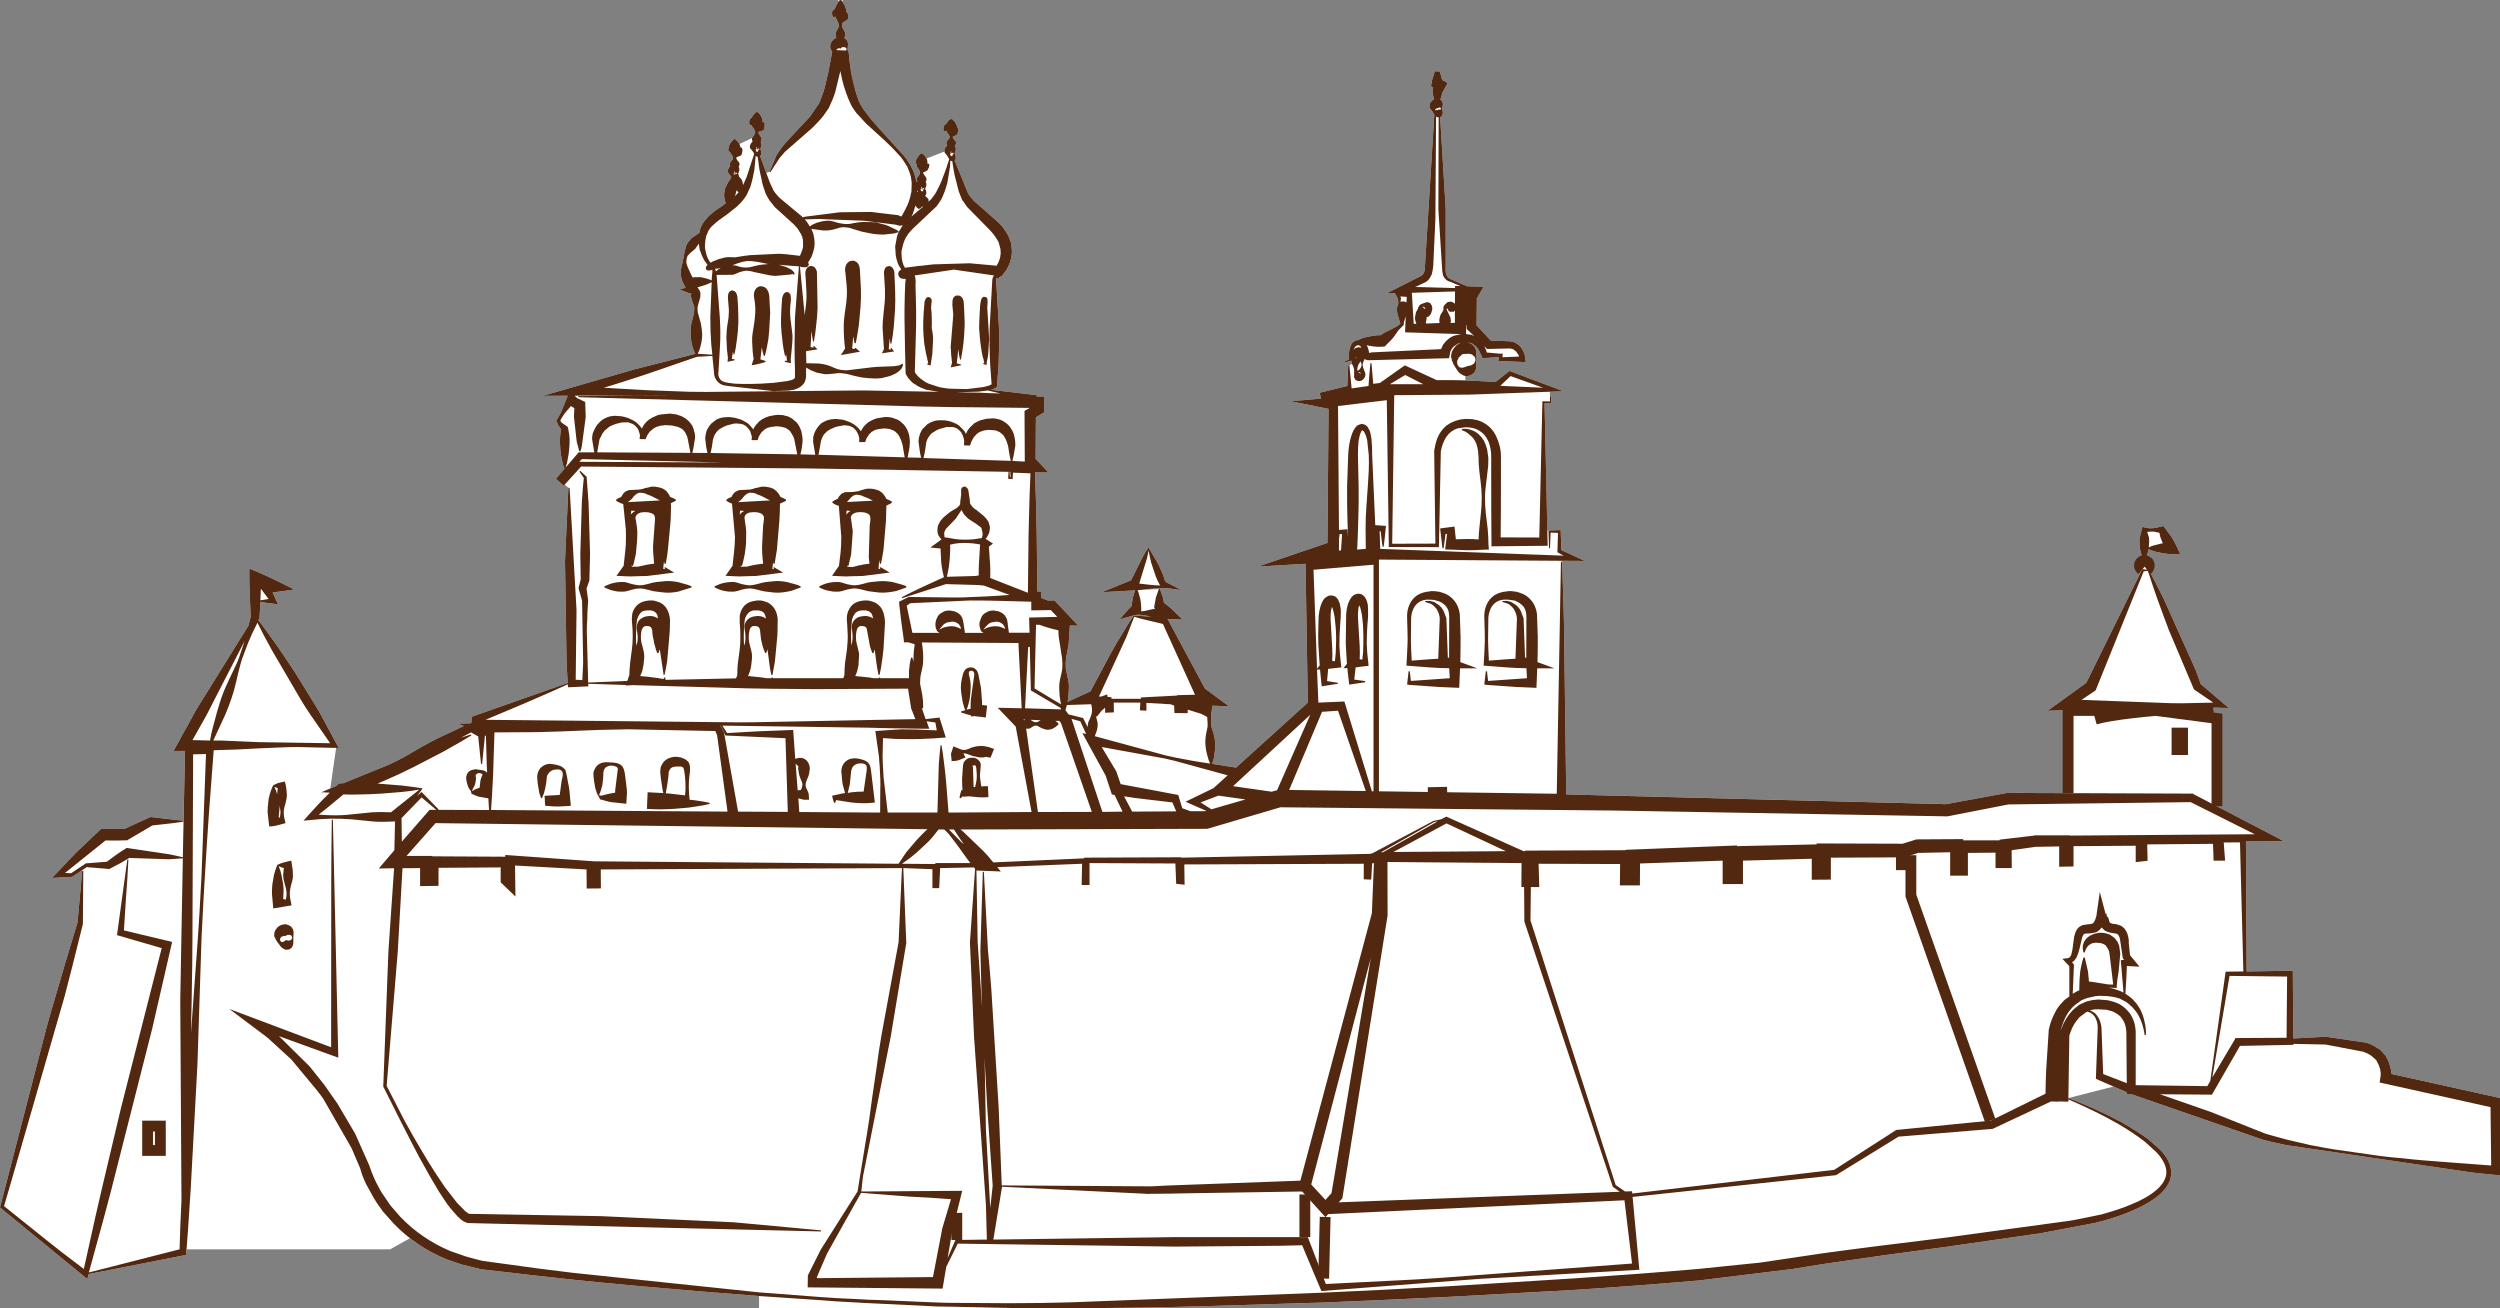 
<svg xmlns="http://www.w3.org/2000/svg" version="1.1" xmlns:xlink="http://www.w3.org/1999/xlink" preserveAspectRatio="none" x="0px" y="0px" width="923px" height="483px" viewBox="0 0 923 483">
<rect x="0" y="0" width="923" height="483" fill="#808080" stroke="none"/>
<defs>
<g id="Layer1_0_FILL">
<path fill="#FFFFFF" stroke="none" d="
M 798.75 194.2
L 798.25 194.35
Q 795.8 194.95 795 195 793.3 195.15 791.7 194.7
L 791 194.5 790 198.45
Q 789.8 199.35 789.95 201.35 790 202.7 790.45 204.15
L 790.8 205.5 791.5 206.95 791.65 206.95
Q 790.85 207.05 790.45 207.5 789.9 208 789.9 208.75 789.9 209.55 790.45 210.1
L 790.8 210.4 770.25 252.1 756 262.4 762.25 262.25
Q 762.929 262.242 763.6 262.2
L 763.55 262.3 763.55 292.8 741 292.75 718.45 296.9 578.25 293.3 577.4 229.25 576.75 207.05 585.15 207.1 576.45 203.1 576.2 195.7 572.05 195.85 571.7 195.9 571.25 195.9 570.25 148.9 572.75 148.75 572.7 146.35 572.25 146.35 572.2 144.6 577.25 144.45 557.3 136.95 552.2 141
Q 549.35 140.8 541.3 140.45 541.163 140.445 541 140.45
L 541 138.85 541.7 138.85
Q 542.35 138.85 543.15 138.45
L 544.25 137.65
Q 544.9 136.75 545.05 135.5
L 545.05 133.15 545.15 132.85 545.05 130.1
Q 544.95 128.75 544.25 127.95 543.6 127.15 543.2 126.95 542.35 126.45 541.7 126.45
L 541.5 126.35 542.95 126.6 543.8 127 544.65 127.7
Q 545.1 127.9 545.4 128.4
L 546 129.35 547 131.4 547.3 132.25 553.45 131.85 553.15 133.25 563.3 133.7 563 131.4 562.75 130.35 561.65 128.35 560.8 127.45
Q 560.55 127.2 559.8 126.75
L 558.75 126.25 557.5 126 550.4 125.75 545.15 120.1 545.25 110.2 547.75 105.85 541.65 105.7 535.5 103 535.5 102.95 534.95 102.75 534.5 102.35 533.95 101.35
Q 533.75 100.6 533.75 100
L 533.7 99.35 533.75 98.7 533.75 77.2 531.7 43.25
Q 532.1 43.15 532.4 42.7
L 532.65 42 532.7 41.35 532.4 40.25 532.4 40 532.7 38.75
Q 532.75 38 532.45 37.45
L 531.8 36.8 531.75 36.8
Q 532.05 36.2 532.2 35.5
L 532.45 34.25 532.5 34.25 534.5 30.65 534.4 30.65
Q 533.7 30.05 532.4 29.5
L 532.25 28.65 531.55 26.4 529.75 26.3 528.75 29.5 528.55 29.9 528.7 30.05 528.3 31.75 529 32.25 528.95 32.5 528.9 34 529.15 35.5 529.5 36.6 529.2 36.75
Q 528.35 37.35 527.95 38.25 527.75 38.65 527.75 39.25
L 528 40 528 40.1 528.05 40.1 528.05 40.2 528.15 40.25 528.25 40.45 528.9 41.25 529.55 42.35 526 99.85 525.75 100.6 525.45 101.1
Q 525.25 101.45 525 101.6
L 524.8 101.7 524.75 101.85 524.5 101.95 511.85 108.35 515 108.25 516.15 110.35 516.25 112.2 515.8 113.45 515.75 114.1 515.8 114.6 515.75 114.45
Q 515.75 115.45 516.3 117.1 516.5 117.7 517 119.5
L 515.8 120.45 510.95 122.95 509.75 123.75
Q 507.65 123.75 505.7 124.2 505.45 124.2 503.35 124.7
L 501.45 125.5 501.35 125.5 501.35 125.6 501.25 125.6 500.5 125.7
Q 499.8 126.05 499.35 126.5
L 498.95 127.1 498.7 127.6
Q 498.35 128.5 498.35 128.65 498.15 129.25 498 130.75 497.95 131.65 498.1 132.65
L 496.5 133.45 496.6 133.85 498.85 133.15 498.85 133 499.1 134.25 499.15 134.35 498.2 134.9 497.75 134.9 497.45 142.5 487.25 145 487.7 147.15 476.6 148.15 490.5 150.95 490.1 200.45 464.35 209.2 482 208.15 482.85 259.4 456.35 283.4 447.5 282
Q 447.95 281 448.25 279.5
L 448.6 276.65
Q 448.7 274.8 448.6 273.8 448.55 272.85 448.1 271 447.4 268.95 447.25 268.25 447 266.6 447.1 265.4 447.1 264.2 447.35 262.55
L 447.6 260.55 453.75 260.75 444.85 254.2 431.2 228.75 431 228.5 436.6 228.75 432.5 224.75
Q 431.25 223.55 429.75 222.6
L 429.35 220.6 428.25 217.45 420.35 217.85
Q 421.769 217.756 424 217.45
L 428.25 217.15
Q 430.55 217 432.35 217.35
L 436.2 217.85 430.2 214.75
Q 429.65 212.8 429.2 211.75
L 427.75 208.5 424.2 202.4 424 202.15 423.85 202.4
Q 422.8 203.95 422 205.4
L 417.6 214.25 406.75 218.65 415.7 218.15
Q 418.15 218.05 419.1 217.95
L 418.6 219.35
Q 418.35 220.05 418.2 221.15 417.85 222.65 417.85 223.75 416.8 224.7 416.25 225.35
L 413.35 228.7 418.75 227.15
Q 419.75 226.95 420.5 226.95 421.85 226.95 424 227.45
L 425.1 227.7 424.5 227.65
Q 420.55 227.35 418.6 227.35
L 418.5 227.35 418.45 227.4
Q 416.95 229.5 414.1 234.4 412.1 237.5 410 241.4
L 402.6 255.25 394.1 259.15 394.2 258.9
Q 394.45 257.25 394.6 254.9 394.75 252.7 394.35 250.9
L 393.5 246.9
Q 393.35 244.7 393.6 242.9
L 394.35 238.9
Q 394.6 237.75 394.6 236.9
L 395 230.95 398.1 231 389.35 221.7 386.85 221.7 384.35 220.7 384.35 218.4 383 218.4 382.75 197.1
Q 382.5 183.5 382.1 174.4
L 387.1 174.45 382.35 169.4 382.45 154.1 385.45 152.25 385.5 146.4 382.75 146.4 382.75 145.9 365.85 143.9 367.2 143.45
Q 367.35 143.45 367.5 143.25
L 367.75 143.15 368.1 142.65 368.1 142.35 368.5 137.15
Q 368.75 134.3 368.75 131.9 368.95 127.9 368.85 121.6
L 367.75 102.5 368.1 102.7 368.5 103 369.25 102.1 369.6 102.2 371.45 99.85
Q 371.85 99.25 372.25 98.35 373.05 96.95 373.35 94.95 373.75 93.45 373.5 91.35 373.5 91.1 373.2 89.5
L 372.6 87.85
Q 371.8 85.9 370.85 84.85 370.55 84.2 369.85 83.45
L 368.7 82.2 359.6 74.2 357.85 72.1 357.75 71.95 357.75 71.85 357.5 71.6 352.45 59.25 352.75 58.85
Q 352.85 58.65 352.85 58.25
L 352.85 57.75 352.5 56.75 352.5 56.5 352.75 55.95 352.85 55.5
Q 353 54.8 352.75 54.25
L 352.5 54
Q 352.75 53.75 352.85 53.3 353.1 52.85 353 52.5 352.9 52.25 352.25 51.5 351.75 51 351.75 50.5
L 352.25 50.3 353.35 49.7 353.6 49.3 353.6 49.1 353.75 48.1 353.7 47.5 353.35 46.8
Q 353.25 46.2 353 45.7
L 352.5 44.95 351.6 44 351.35 43.95 351 43.95 350.35 44.35 349.85 44.95 349.45 45.6 348.85 46 348.5 46.5 348.35 47.2
Q 348.2 47.85 348.45 48.25 348.6 48.5 348.75 48.5 348.85 48.6 349.35 48.25
L 349.45 48.5
Q 349.45 48.65 350.1 49.5 350.6 50.15 350.6 50.5 350.6 51.05 350.1 51.5 349.45 52.3 349.45 52.5 349.35 52.75 349.5 53.3 349.6 53.65 349.7 53.75 349.05 54.35 348.75 55 348.6 55.4 348.7 55.95
L 342.1 58.5 341.1 57.1 340.5 56.6 340.1 56.6 339.95 56.75 339.5 57.1 338.5 58.5
Q 337.95 59.5 338.25 60.35
L 338.5 61.3
Q 338.4 61.45 338.5 61.55 338.6 61.85 338.7 61.85
L 338.75 61.8 339.2 62.55
Q 339.7 63.3 339.7 63.7 339.7 64.15 339.25 64.75
L 338.5 65.75 338.6 66.7 338.7 66.95 338.35 67.2
Q 337.95 65.35 337.85 65.2 337.5 63.5 336.1 60.95 334.8 58.7 333.5 57.25
L 324.5 47.35
Q 321.7 44.2 321.6 44.05
L 318.7 40.25 318.75 40.25 317.85 38.85
Q 317.1 37.45 317 37.05 316.25 35.05 315.7 33.1 314.75 29.4 314.7 28.9 314.15 26.8 313.95 24.65 313.55 22.2 313.45 20.4
L 313.25 18.65 312.95 18.65
Q 312.9 18.45 312.95 18.4
L 312.95 18 313.1 16.4 313 15.6 312.6 14.75
Q 312.05 14.2 311.75 14.1
L 312 13.25
Q 312.15 12.6 312 12.15 312 11.9 311.35 10.75 310.85 9.95 310.85 9.4 310.85 8.85 311.25 8.15
L 311.35 8.15 311.85 7.95 312.95 7.2 313.1 6.85 313.1 5.6
Q 313.1 5.35 312.95 4.95 312.75 4.55 312.45 4.25 312.35 3.35 312.1 2.5
L 311.1 0.65 311.1 0 309.5 0 309.5 0.65 308.5 2.5 308.25 3.25 307.35 3.95 307.2 4.45 307.2 4.95
Q 307.2 5.75 307.45 6 307.6 6.35 307.85 6.35
L 308.45 6.1 308.5 6.45 309.2 7.85
Q 309.7 8.85 309.7 9.4 309.7 10 309.25 10.75 308.7 11.6 308.5 12.15 308.5 12.7 308.6 13.25
L 308.75 13.9 308.45 14.1
Q 307.35 14.7 306.75 15.9 306.5 16.55 306.5 17.15 306.5 17.8 306.75 18.25
L 307.25 19.15 305.85 26.5
Q 305.25 29.3 304.45 32.5 304 34.05 303.5 35.35
L 302.45 38.05 299.1 43 290.5 52.2
Q 288.45 54.55 288.45 54.7 287.25 56.3 286.6 57.5
L 284.1 63.45 282.9 63.85 280.6 57.55
Q 280.85 57.45 280.95 57.3
L 281.1 56.7 281.1 56.1 280.75 55.1 280.75 54.95 280.85 54.6 281 54.35 281.1 53.95
Q 281.25 53.35 281 52.75
L 280.85 52.5 281.1 52
Q 281.2 51.5 281.2 51
L 280.5 49.95
Q 280 49.3 280 48.8
L 280 48.7 280.1 48.7 281.25 48.35 281.85 48.05 282.1 47.75 282.25 47.1 282.35 45.85
Q 282.15 45.15 281.7 45
L 281.5 45
Q 281.65 44.25 281.2 43.3
L 280.75 42.5 280.25 41.85 279.75 41.5 279.6 41.35 279.25 41.35 279 41.5 278.1 42.5 277.6 43.3 277.5 43.5 277.25 43.6 276.85 44.05 276.6 44.75
Q 276.55 45.5 276.7 45.85 276.85 46.2 277 46.25
L 277.5 46.1 277.6 46.5
Q 277.9 47.1 278.35 47.6 278.8 48.5 278.85 48.8 278.85 49.2 278.35 49.95
L 277.6 51 273 53.2 272.5 52.45 271.45 51.35 271 51.35 269.95 52.45 269.45 53.2
Q 269.2 53.7 269.1 54.2
L 269.1 54.25 269 54.75
Q 268.75 55.35 269 55.75 269.05 56.05 269.25 56.05 269.3 56.1 269.5 56
L 269.5 56.05
Q 269.5 56.25 270.1 57.1 270.6 57.65 270.6 58.25 270.7 58.7 270.2 59.25 269.55 60 269.5 60.25 269.45 60.45 269.5 61.05
L 269.6 61.3
Q 269.05 61.85 268.85 62.45 268.7 62.9 268.75 63.3 268.75 63.65 268.85 63.75
L 269 63.95 269 64.1 269.75 64.95 270 65.35 269.6 66.2 268.75 67.35 267.6 69.85 267.35 71.75 267.35 72.45 267.6 73.85
Q 267.7 74.5 267.95 75
L 266.45 76.2
Q 265.05 77.05 263.85 77.95 262.1 79.35 261.35 80.1 259.85 81.75 259.2 82.95
L 258.6 84.2 258.2 85.95 255.8 87.6
Q 255.05 88.05 254.75 88.6 253.9 89.55 253.85 89.7 253.45 90.3 253.25 91.1
L 252.65 93.25
Q 252.65 93.85 252.55 94.1
L 252 96.95
Q 251.45 98.85 251.35 99.95
L 251.35 101.45 251.65 103.1
Q 252.2 104.5 252.25 104.6
L 253.1 106.1 252.75 106.35 250.9 106.85 254.9 108.45 255.25 108.35 255.3 108.6 255.05 108.6 255.1 108.95
Q 255.1 109.75 255.35 110.5
L 255.9 112.1
Q 256.3 113 256.35 113.7
L 256.25 115.25
Q 256.1 116.35 255.5 118.45
L 255.15 120 255.05 121.6
Q 254.85 123.5 255.05 124.85 255.2 126.15 255.65 127.95 256.05 129.35 256.7 130.65
L 234.15 136.4 200.4 146.15 209.6 146.1 207.75 150.75
Q 206.75 153.2 205.55 154.95
L 205.35 155.2 206.05 156.9 206.1 157 207.15 158.5
Q 206.75 160.65 206.75 161.95 206.7 163.35 206.85 165.65 206.9 167.35 207.35 169.25
L 207.75 171.1
Q 208 172.2 208.35 172.9
L 208.55 172.9 205.25 176.75 208.1 179.35 208.5 178.9 209.85 180.1 208.6 207.15 209.15 243.25
Q 209.3 247.65 209.6 252.15
L 174.1 264.65 174.05 266.9 173.6 267.05 169 267.15 171.25 268.05 161.25 272.75
Q 160 273.35 155.4 275.9
L 149.65 279.25
Q 147.25 280.6 143.75 282.25
L 126.8 289.15 125.15 289.25 124.15 290.15 121.95 291.05 124.1 276.1 125.15 276.15 124.3 274.75
Q 121.8 270 117.65 262.4
L 110.3 250.5
Q 109.45 249 106.55 244.7
L 102.65 238.9
Q 97.35 231.5 95.4 228.95
L 95.8 228.15 96.15 222.2
Q 97.85 222.55 101 222.9
L 102.65 223.15 100.65 218.75 108.65 217.65 103.3 214.95
Q 97.9 212.35 95.05 211.15
L 92.05 209.9 92.05 213.15
Q 92.05 216.05 92.25 220.4
L 92.55 227.6 91.75 230.95 72.3 262.25 69.05 268.25
Q 68.3 269.45 65.8 274.15
L 64.05 277.25 68.3 277.25 67.75 303.4 67.55 303.4 67.55 303 55.75 301.65 55.5 301.65 45.9 306.05 37.3 306.05 28.6 314.3
Q 26.1 316.8 24.75 318.3
L 19.2 324.15 21.45 324
Q 25.3 323.75 26.45 323.75
L 26.6 323.75 30.2 321.3 30.35 321.5 28.6 340.9 28.6 340.65
Q 24.2 355 20.85 366.65 19.05 372.6 17.1 379.65
L 0 445.8 32.25 472.25 32.7 470.4 68.8 463.3 68.9 461.25 144.05 461.25 151.35 457.15
Q 157.531 461.94 165 465
L 170.6 466.9 177.75 468.65 177.85 468.65 188 469.8
Q 193.55 470.5 211 472.4 218.5 473.2 234.05 474.65
L 257.1 476.65
Q 261.25 476.95 280.25 478.5
L 280.25 483 279.15 483.05 395.95 483.05 395.95 483
Q 423.8 482.85 442.25 482.3
L 488.5 480.9
Q 508.6 480.1 534.8 478.8
L 581.05 476.25
Q 602.8 474.85 627.25 472.75
L 661.9 468.5 673.3 466.65
Q 693.5 463.65 719.15 460.25
L 753.5 455.3 773.5 451.5
Q 776.2 450.85 776.4 450.75 782.65 449 787.5 446.9 794.05 444.05 797.65 440.75 800.3 438.25 801.2 435.65 801.65 434 801.65 432.5 801.45 430.95 800.9 429.4 799.85 426.9 797.45 424.4
L 793 420.5
Q 788.9 417.55 783.15 414.25 773.9 409.3 763.65 405.4
L 780.3 401.15 785.25 403.3 785.25 403.9 786.7 403.9 835.5 420.8
Q 837.3 421.35 844 422.75
L 912.75 432.9 923.2 434 923.4 423.3 923.45 426.1 923.5 405.5 882.95 396.5 882.9 396.05
Q 882.7 394.6 882.5 393.9
L 881.8 391.75 880.75 389.75 879.25 388.05 878.4 387.3 875.5 385.65 873.5 384.9 873.25 384.9 859.05 382.8 858.95 382.75 846.7 383.4 846.5 358.4 829.45 358.65 829.2 310.5 843.2 310.55 818.45 297.7 818.5 265.25 803.75 263.3 803.75 262.25 817.25 262.25 817.25 261.2 822.9 261.4 812.55 252.6 810.65 247.4 798.75 220.9
Q 795.5 214.4 793.4 210.45
L 793.25 210.4 792.65 210.3 793 210.1
Q 793.5 209.45 793.5 208.75 793.5 208.1 793 207.5 792.45 207.05 791.75 206.95
L 791.9 206.95 792.5 205.5
Q 792.8 204.9 792.95 204.15 793 203.45 793.25 202.75 794.4 203.3 795.05 203.45 795.9 203.75 797.25 204 799.5 204.5 801.65 204.6
L 805 204.7 803.5 201.45
Q 802.85 200.05 801.7 198.2
L 798.75 194.2 Z"/>
</g>

<g id="Layer0_0_MEMBER_0_MEMBER_0_MEMBER_0_FILL">
<path fill="#522810" stroke="none" d="
M 245.1 218.75
Q 247.35 219 250.3 218.45
L 255.3 216.9 255.3 216.45
Q 254.9 216.25 253.85 215.9
L 250.3 214.9
Q 247.35 214.35 245.1 214.6
L 242.25 214.9
Q 240.95 215.05 239.25 215.6 237.4 216.1 236.25 216.1 235.25 216.1 233.35 215.65 231.1 214.95 230.6 214.9 229.4 214.8 228.15 214.95 226.1 215.2 224.6 215.85
L 223.15 216.45 223.15 216.9 224.6 217.5
Q 225.95 218.1 228.15 218.4 230.1 218.5 230.6 218.4 231.3 218.35 233.35 217.7 234.95 217.25 236.25 217.25 237.4 217.25 239.25 217.75 241.5 218.4 242.25 218.4
L 245.1 218.75
M 290.6 218.45
Q 292.1 218.2 292.7 217.95
L 295.6 216.9 295.6 216.45 294.25 215.9 290.6 214.9
Q 287.8 214.35 285.6 214.6
L 282.7 214.9
Q 281.55 215.05 279.75 215.6 277.85 216.1 276.75 216.1 275.8 216.1 273.85 215.65 271.95 215 271.25 214.9 270.05 214.8 268.85 214.95 266.75 215.2 265.25 215.85
L 263.85 216.45 263.85 216.9 265.25 217.5
Q 266.5 218.1 268.85 218.4 270.65 218.5 271.25 218.4 271.95 218.35 273.85 217.7 275.6 217.25 276.75 217.25 277.85 217.25 279.75 217.75 282 218.4 282.7 218.4
L 285.6 218.75
Q 287.8 219 290.6 218.45
M 108.65 217.65
L 103.3 214.95
Q 97.9 212.35 95.05 211.15
L 92.05 209.9 92.05 213.15
Q 92.05 216.05 92.25 220.4
L 92.55 227.6 91.75 230.95 72.3 262.25 69.05 268.25
Q 68.3 269.45 65.8 274.15
L 64.05 277.25 68.3 277.25 67.5 316.5
Q 64.35 315.75 62.5 315.4
L 46.75 313.05 46.25 313.4
Q 44.25 314.6 42.7 315.75
L 39.45 318.15 31.85 318.75 31.6 318.75 31.5 318.9 26.25 322.4 24 322.3 38.95 310.3
Q 43.4 310.4 46.25 310.25
L 46.9 310.25 56.25 304.75 61.7 304.15
Q 63.4 304 67.55 303.4
L 67.55 303 55.75 301.65 55.5 301.65 45.9 306.05 37.3 306.05 28.6 314.3
Q 26.1 316.8 24.75 318.3
L 19.2 324.15 21.45 324
Q 25.3 323.75 26.45 323.75
L 26.6 323.75 32 320.15 40 320.8 40.25 320.9 44.5 318.65
Q 46.65 317.45 47.75 316.75
L 62.4 317.25 67.5 316.9 66.55 369.55 67 443
Q 66.5 453.15 66.3 461.25
L 32.8 469.8
Q 39.6 445.25 40.8 440.4
L 56.2 379.75 63.55 347.75 45.75 343.5 46.55 331
Q 47.1 324 47.4 317.4
L 47 317.4 43.2 345.25 59.7 350.05 44.65 409.15 37.45 439.55
Q 36.05 445.3 30.95 468.5 21.05 461.05 16.6 457.4
L 1.5 445.3
Q 4.3 435.5 5.15 432.75
L 23.95 367.5
Q 26.45 357.95 30.6 341.15
L 30.75 321.5 30.35 321.5 28.6 340.9 28.6 340.65
Q 24.2 355 20.85 366.65 19.05 372.6 17.1 379.65
L 0 445.8 32.25 472.25 32.7 470.4 68.8 463.3 68.8 462.3
Q 69.3 456.55 70.4 439.15
L 72.9 392.9 74.4 346.5
Q 75 333.8 75.65 323.3 76.4 310.7 77.15 300.15
L 78.9 277 81.55 276.9
Q 86.15 276.85 95.55 276.3
L 102.55 276
Q 107.25 275.8 109.55 275.8
L 125.15 276.15 124.3 274.75
Q 121.8 270 117.65 262.4
L 110.3 250.5
Q 109.45 249 106.55 244.7
L 102.65 238.9
Q 97.35 231.5 95.4 228.95
L 95.8 228.15 96.15 222.2
Q 97.85 222.55 101 222.9
L 102.65 223.15 100.65 218.75 108.65 217.65
M 96.15 221.65
L 96.3 217.35 99.15 221.15
Q 96.8 221.5 96.15 221.65
M 93.05 234
L 95.05 229.9
Q 97.1 234.15 100.5 240.25
L 111.05 258.3
Q 112.8 261.25 114.8 264.15
L 121.9 274.4 95.55 274
Q 81.6 273.4 81.55 273.4
L 78.75 273.4 83.15 263.9
Q 84.5 260.7 85.4 258 86.15 256.05 87.15 251.9 88.05 247.85 88.65 245.75 89.2 243.45 90.65 239.85 91.35 237.8 93.05 234
M 89.4 239.4
Q 88.15 243.35 87.25 245.25
L 84.55 250.95
Q 82.75 254.75 82.05 256.75 81.55 258.05 80.15 262.75
L 78.5 268.9
Q 77.95 270.9 77.55 273.4
L 71.05 273.25 76.05 264.4 90.3 236.7 89.4 239.4
M 71.3 278.5
L 76.05 278.4 74.4 323.25
Q 73.6 338.85 73.05 346.4
L 70.5 381.55 70.75 369.65
Q 71.05 354.2 71.05 346.5
L 71.3 278.5
M 282.75 179.7
L 281.35 179.65 279.25 180.15 279 180.15
Q 277.65 180.7 276.75 180.75
L 272.85 180.95
Q 271.95 181.3 271.6 181.5 270.9 182.05 270.5 182.65 270.15 183.25 270.1 183.45
L 269.75 183.6
Q 268.95 183.85 268.2 184.45
L 268.2 184.9
Q 268.7 185.3 269.75 185.75
L 270.25 185.9 271.35 198.2
Q 271.35 200.75 271 203.9
L 270.45 208.9 267.85 212.6 271 212.75
Q 273.1 212.9 275.1 212.75
L 279.1 212.65 289.1 211.4 285.75 209.4 285.5 209.65 285.85 210.15 285.1 210 285.2 209.5 285.45 207.4
Q 285.45 207.85 285.6 208.15
L 286 208.15 286.85 202.85 287.75 192.2
Q 287.95 188.8 287.95 186.9
L 287.95 185.9 288.45 185.75 290.2 184.9 290.2 184.45
Q 288.95 183.75 288.45 183.6
L 288.1 183.4 287.6 182.45
Q 287.45 182.2 286.6 181.25
L 285.45 180.4 284.1 179.95
Q 283.95 179.9 282.75 179.7
M 273.1 190.15
L 273.25 188.5 274.75 188.65
Q 274.2 188.9 273.5 189.5
L 273.1 190.15
M 279.6 189.15
Q 280.4 189.3 281.2 189.7 281.75 190.05 282 190.7 282.15 191.3 282 192.1
L 281.75 193.9 281.35 201.7
Q 281.35 204.3 281.5 205.65
L 281.75 208.1 279.5 208.4
Q 278.05 208.6 275.75 209.2 275.45 209.3 275.1 209.2
L 273.5 209.25 273.45 208.7 273.5 208.9 273.95 208.9
Q 274.3 207.8 274.5 206.75
L 274.95 204.65
Q 275.35 202.1 275.45 200.4
L 275.5 196.15
Q 275.45 195 274.95 191.9
L 274.95 191.7 274.85 191.2
Q 274.85 190.75 275 190.6 275.15 189.95 276 189.5 276.65 189.15 277.75 189.1 278.2 189.05 279.6 189.15
M 274.35 183.65
L 275 182.9 275.85 182.25 276.85 181.9
Q 278.05 181.9 279 182.2
L 279 182.25 279.1 182.25 279.25 182.4 281.1 183.1 284 184.6 284.35 184.75 272.45 185.4 272.85 185.15 273 185 273.25 184.85 273.75 184.35
Q 274.05 184.15 274.35 183.65
M 242.05 179.7
L 240.65 179.65 238.55 180.15 238.35 180.15
Q 236.9 180.7 236.05 180.75
L 232.15 180.95
Q 231.2 181.3 230.85 181.5 230.15 182.1 229.85 182.65
L 229.35 183.45 229.1 183.6
Q 228.35 183.8 227.5 184.45
L 227.5 184.9
Q 227.9 185.2 229.1 185.75
L 230.1 186.1 231.05 195.4 231.1 198.2
Q 231.15 201 230.8 203.9
L 230.25 208.9 227.6 212.6 230.8 212.75
Q 232.85 212.9 234.85 212.75
L 238.9 212.65 248.9 211.4 245.55 209.4 245.3 209.65 245.6 210.15 244.85 210 245.15 207.15 245.35 208.15 245.8 208.15
Q 246.45 204.55 246.6 202.85
L 247.6 192.2
Q 247.75 187.1 247.75 186.9
L 247.65 185.75 247.75 185.75
Q 249.2 185.1 249.5 184.9
L 249.5 184.45
Q 248.45 183.8 247.75 183.6
L 247.35 183.4
Q 247.15 182.85 246.9 182.45
L 246 181.25 244.75 180.4
Q 244.45 180.25 243.4 179.95 243.25 179.9 242.05 179.7
M 239.35 189.15
Q 240.3 189.35 241 189.7 241.6 190.1 241.75 190.7 241.85 191.35 241.8 192.1
L 241.1 201.7
Q 241.1 203.9 241.3 205.65
L 241.5 208.1 239.35 208.4
Q 237.95 208.65 235.6 209.2 235.25 209.3 234.85 209.2
L 233.3 209.25 233.15 208.45
Q 233.25 208.8 233.35 208.9
L 233.75 208.9 234.75 204.65 235.15 200.4
Q 235.3 198.8 235.3 196.15 235.25 195 234.75 191.9
L 234.65 191.7 234.6 191.2
Q 234.6 190.85 234.75 190.6 234.95 190 235.85 189.5 236.5 189.15 237.55 189.1 238 189.05 239.35 189.15
M 233.1 188.5
L 234.55 188.65
Q 233.9 188.95 233.35 189.5
L 232.9 189.95 233.1 188.5
M 233.1 184.35
Q 233.45 184.1 233.65 183.65
L 234.35 182.9 235.15 182.25 236.15 181.9
Q 237.1 181.9 238.35 182.2
L 238.3 182.2 238.3 182.25 238.35 182.25 238.55 182.4 240.4 183.1 243.65 184.75 231.65 185.4 232.15 185.15 233.1 184.35
M 531.5 218.5
L 529.65 218.25 528.05 218.25 527.95 218.35
Q 525.45 218.45 523.25 219.75 521.15 221.2 520.25 223.5 519.4 225.6 519.5 228 519.7 233.7 519.7 236.45 519.5 242.15 519.3 244.9
L 519.25 245.75 527.75 246.4
Q 531.5 246.7 535.05 246.7
L 535.25 250.4 520.9 251.4 520.5 247.85 520.05 247.85 519.5 252.7 520.25 252.85 528.7 253.45
Q 531.8 253.7 532.9 253.7
L 538.75 253.95 539.05 246.75 545.4 246.75 539.15 244.45
Q 539.25 240.7 539.25 235.25
L 538.95 226.6
Q 538.5 223.7 537 221.85 535.25 219.65 532.75 218.9
L 531.5 218.5
M 528.15 221.9
L 527.45 221.85 526.2 221.9 526.15 222.25 528.45 223 529.3 223.65
Q 529.85 224.15 530.05 224.45
L 530.45 224.9 531.15 226.4 531.45 227.5 531.55 228.5 531 243.2
Q 528.8 243.3 527.75 243.4
L 521.2 243.9
Q 521 240.45 520.9 236.45
L 521 228
Q 521.15 226.05 522 224.4 522.95 222.7 524.55 221.95 526 221.25 528 221.4
L 529.5 221.5 531.5 222.1
Q 532.95 222.75 534 224 534.95 225.3 535 227.1
L 535.05 227.9 535 242.9 534.55 242.75 534 228.25 533 225.6 532.25 224.4 531.25 223.4 529.45 222.25 528.15 221.9
M 567.75 235.25
L 567.45 226.6
Q 567 223.7 565.5 221.85 563.75 219.65 561.25 218.9
L 560 218.5 558.15 218.25 556.55 218.25 556.45 218.35
Q 553.95 218.45 551.75 219.75 549.65 221.2 548.75 223.5 547.9 225.6 548 228 548.2 233.7 548.2 236.45 548 242.15 547.8 244.9
L 547.75 245.75 556.25 246.4
Q 560 246.7 563.55 246.7
L 563.75 250.4 549.4 251.4 549 247.85 548.55 247.85 548 252.7 548.75 252.85 557.2 253.45
Q 560.3 253.7 561.4 253.7
L 567.25 253.95 567.55 246.75 573.9 246.75 567.65 244.45
Q 567.75 240.7 567.75 235.25
M 554.65 222.25
L 555.25 222.4 556.95 223 557.8 223.65
Q 558.35 224.15 558.55 224.45
L 558.95 224.9 559.65 226.4 559.95 227.5 560.05 228.5 559.5 243.2
Q 557.3 243.3 556.25 243.4
L 549.7 243.9
Q 549.5 240.45 549.4 236.45
L 549.5 228
Q 549.65 226.05 550.5 224.4 551.4 222.75 553 221.95 554.55 221.25 556.5 221.4
L 556.9 221.4 559.25 221.75 560 222.1
Q 561.45 222.75 562.5 224 563.45 225.3 563.5 227.1
L 563.55 227.9 563.5 242.9 563.05 242.75 562.5 228.25 561.5 225.6 560.75 224.4 559.75 223.4 557.95 222.25 556.65 221.9 555.95 221.85 554.7 221.9 554.65 222.25
M 326.75 183.25
Q 326.7 183.1 325.75 182
L 324.6 181.15 323.25 180.7 321.85 180.45 320.5 180.4
Q 319.65 180.45 318.25 180.9
L 318.1 180.9 317 181.35 314.7 181.65 312 181.7
Q 311.1 182.05 310.75 182.25 309.9 183.05 309.7 183.4
L 309.25 184.2 308.85 184.35
Q 308.1 184.65 307.35 185.2
L 307.35 185.65
Q 307.8 186 308.85 186.5
L 309.7 186.75 310.6 198.2
Q 310.6 201.45 310.35 203.9
L 309.75 208.9 307.2 212.6 310.35 212.75
Q 312.4 212.9 314.35 212.75
L 318.5 212.65 328.45 211.4 325.1 209.4 324.75 209.65 325.1 210.15 324.35 210 324.6 206.75 324.85 208.15 325.25 208.15
Q 325.6 206.65 326.2 202.85
L 327.1 192.2
Q 327.25 187.1 327.25 186.9
L 327.25 186.65 327.6 186.5
Q 328.9 185.95 329.25 185.65
L 329.25 185.2
Q 328.45 184.65 327.6 184.35
L 327.25 184.2 326.75 183.25
M 312.45 190.1
L 312.6 188.5 314 188.65
Q 313.4 188.95 312.85 189.5
L 312.45 190.1
M 315 183
L 316 182.65 317.1 182.7 318 182.95 318.1 182.95
Q 318.7 183.3 320.25 183.85
L 321 184.2
Q 321.6 184.45 321.75 184.6
L 322.25 184.85 312.6 185.35 312.95 185.1 314.2 183.65 315 183
M 320.5 189.7
Q 321.1 190.05 321.25 190.7 321.4 191.2 321.35 192.1
L 321.1 193.9 320.75 205.65 321 208.1 318.85 208.4
Q 316.6 208.8 314.85 209.35
L 312.85 209.25 312.75 208.65 312.85 208.9 313.25 208.9 314.25 204.65 314.85 196.15 314.25 191.9 314.25 191.7 314.1 191.2
Q 314.1 190.85 314.25 190.6 314.45 189.95 315.35 189.5 316 189.15 317 189.1 317.6 189.05 318.85 189.15 319.85 189.3 320.5 189.7
M 549.45 171.95
L 549.5 169.1 549.05 165.9
Q 548.6 164.25 547.9 162.75
L 546.95 161.4 545.75 160.15
Q 544.35 159.05 542.8 158.65 541.2 158.1 539.75 158.4
L 539.7 158.85
Q 541.1 159.25 542.15 160.15 543.3 161.05 544 161.9
L 544.65 162.95 545.15 164.1
Q 545.55 165.45 545.7 166.5
L 545.9 169.15
Q 545.9 171.35 546 171.95 546 172.9 546.65 177.85 547.05 180.9 547.05 183.65 547.05 187.1 546.75 189.4
L 546.15 195.25
Q 546 196.55 545.9 199.15 543.8 199 541.75 199
L 537.5 199.1 537 194.4 531.7 195.1 532.55 202.4 533 202.4 533.7 197.1 534.25 197.15 533.55 202.85 541.75 203.15
Q 545.05 203.15 547.7 202.95
L 549.7 202.9 549.55 201.1
Q 549.5 197.8 549.25 195.25
L 548.55 189.4
Q 548.25 186.55 548.25 183.65 548.25 181.6 548.75 177.85
L 549.45 171.95
M 534.5 30.65
L 534.4 30.65
Q 533.7 30.05 532.4 29.5
L 532.25 28.65 531.55 26.4 529.75 26.3 528.75 29.5 528.55 29.9 528.7 30.05 528.3 31.75 529 32.25 528.95 32.5 528.9 34 529.15 35.5 529.5 36.6 529.2 36.75
Q 528.35 37.35 527.95 38.25 527.75 38.65 527.75 39.25
L 528 40 528 40.1 528.05 40.1 528.05 40.2 528.15 40.25 528.25 40.45 528.9 41.25 529.55 42.35 526 99.85 525.75 100.6 525.45 101.1
Q 525.25 101.45 525 101.6
L 524.8 101.7 524.75 101.85 524.5 101.95 511.85 108.35 515 108.25 516.15 110.35 516.25 112.2 515.8 113.45 515.75 114.1 515.8 114.6 515.75 114.45
Q 515.75 115.45 516.3 117.1 516.5 117.7 517 119.5
L 515.8 120.45 510.95 122.95 509.75 123.75
Q 507.65 123.75 505.7 124.2 505.45 124.2 503.35 124.7
L 501.45 125.5 501.35 125.5 501.35 125.6 501.25 125.6 500.5 125.7
Q 499.8 126.05 499.35 126.5
L 498.95 127.1 498.7 127.6
Q 498.35 128.5 498.35 128.65 498.15 129.25 498 130.75 497.95 131.65 498.1 132.65
L 496.5 133.45 496.6 133.85 498.85 133.15 498.85 133 499.1 134.25 499.35 134.7
Q 499.9 135.9 499.95 136.5 500 137 499.95 138.45 499.8 139.2 500.2 139.85
L 500.35 140.1 500.6 140.35 501.25 140.65 501.35 140.65
Q 502.35 140.9 503.1 140.2 503.8 139.65 504 138.95 504.1 138.75 504.1 138 504.05 137.5 503.6 136.6
L 503.2 135.5 503.1 134.7
Q 503.1 134.25 503.25 133.9 503.35 133.4 503.7 132.9
L 503.85 132.45 504 132.65 504.6 132.9 505.1 133 535 132.25 535.45 129.95
Q 535.55 129.55 535.8 129.1
L 536.4 128.25 536.7 127.95 538.3 126.85 539.4 126.5 538.4 127
Q 537.05 127.85 536.15 129.6
L 535.9 130.4 535.75 131.25 535.75 131.7 535.8 132.1 536 132.65 536 132.95 536.05 133.15 536.25 133.5
Q 536.3 133.85 536.5 134.15 536.65 134.65 537.2 135.4
L 538.3 137.15 538.8 137.65
Q 539.1 137.95 539.5 138.15
L 540.25 138.6 540.75 138.75 540.8 138.75 541 138.85 541.7 138.85
Q 542.35 138.85 543.15 138.45
L 544.25 137.65
Q 544.9 136.75 545.05 135.5
L 545.05 133.15 545.15 132.85 545.05 130.1
Q 544.95 128.75 544.25 127.95 543.6 127.15 543.2 126.95 542.35 126.45 541.7 126.45
L 541.5 126.35 542.95 126.6 543.8 127 544.65 127.7
Q 545.1 127.9 545.4 128.4
L 546 129.35 547 131.4 547.3 132.25 553.45 131.85 553.15 133.25 563.3 133.7 563 131.4 562.75 130.35 561.65 128.35 560.8 127.45
Q 560.55 127.2 559.8 126.75
L 558.75 126.25 557.5 126 550.4 125.75 545.15 120.1 545.25 110.2 547.75 105.85 541.65 105.7 535.5 103 535.5 102.95 534.95 102.75 534.5 102.35 533.95 101.35
Q 533.75 100.6 533.75 100
L 533.7 99.35 533.75 98.7 533.75 77.2 531.7 43.25
Q 532.1 43.15 532.4 42.7
L 532.65 42 532.7 41.35 532.4 40.25 532.4 40 532.7 38.75
Q 532.75 38 532.45 37.45
L 531.8 36.8 531.75 36.8
Q 532.05 36.2 532.2 35.5
L 532.45 34.25 532.5 34.25 534.5 30.65
M 525.45 113.5
L 525.4 113.45 525.3 113.45 525.3 113.6 525.25 113.45
Q 525.15 113.35 525.25 113.35 525.25 113.25 525.5 113.25
L 525.75 113.35 525.8 113.45
Q 526.1 113.55 526.2 113.7
L 526.25 113.85 526.15 113.95 526 113.95
Q 525.9 114.05 525.7 113.85
L 525.7 113.75 525.65 113.75 525.45 113.5
M 500.75 132.2
L 500.6 132.15 500.5 132.1 500.45 131.9 500.45 131.85 500.5 131.9 501.1 132.4 500.75 132.2
M 502.7 134.5
L 502.7 134.7 502.5 135.5
Q 502.35 135.9 501.95 136.35
L 501.25 136.95 501.1 136.4
Q 501.1 135.75 501.5 134.7
L 502.25 133.45 502.5 133.9 502.7 134.5
M 532 40
L 532 40.2
Q 532 40.35 531.75 40.45
L 531.25 40.5
Q 531 40.4 530.95 40.3
L 530.9 40.6
Q 530.8 40.75 530.65 40.7 530.75 40.7 530.75 40.6
L 530.5 40.5
Q 530.05 40.95 529.9 40.55
L 529.95 40.3 530.15 40.1 530.2 40.1 530.25 40.05 530.25 40.25 530.5 40 530.65 40 530.65 39.85 530.7 39.85 530.7 39.95 530.8 40 530.8 39.95 531.2 39.75
Q 531.5 39.65 531.75 39.75
L 532 40
M 530.5 43.25
L 530.75 43.25 530.8 43.3 531 43.3
Q 531.1 43.4 531.15 43.3
L 531.05 77.35 532.4 98.7 532.4 98.6 532.5 100.2 532.8 101.7 533.2 102.45 533.75 103.1
Q 534.1 103.5 534.45 103.6 534.5 103.8 535.25 103.95
L 539.15 105.6 537.2 105.6 537.2 106.35 522.55 105.95 525.7 104.45
Q 526.25 104.25 526.8 103.85 527.4 103.4 527.75 102.85
L 528.4 101.7
Q 528.7 101.25 528.75 100.6 528.85 100.45 529.15 98.35
L 529.95 80.7 530.2 43 530.5 43.25
M 534.75 111.5
L 534.5 111.5 534.5 111.6 534.4 111.6 533.45 112.45 533 113.1
Q 532.9 113.3 532.9 113.7
L 532.9 114.2
Q 532.85 114.4 532.9 114.7
L 532.8 114.5
Q 532.75 114.95 532.05 115.85 531.75 116.35 531.55 117.2 531.35 117.95 531.4 118.5 531.4 119 531.5 119.25
L 526.55 119.45 526.55 119.2 526.4 119
Q 526.789 117.931 526.7 116.9 526.722 117 526.8 117
L 527.25 117
Q 527.7 116.7 528.15 116.1 528.45 115.5 528.55 115.1
L 528.8 114.2 528.8 113.7 528.65 112.95 528.25 112.2
Q 528.05 111.85 527.55 111.7 527.35 111.6 526.95 111.6
L 526.5 111.6 525.9 111.85 525.75 111.95 525.5 111.95 525.3 112.1
Q 524.95 112.1 524.65 112.35 524.5 112.35 524.25 112.5
L 523.55 113.6 523.45 114.45 523.4 114.1
Q 522.9 115 522.75 115.45
L 522.5 116.75
Q 522.2 117.7 522.9 119.45
L 522.95 119.5 521.95 119.6 521.25 108.1 537.2 107.6 537.15 112.2 536.9 111.95 536.4 111.6 535.55 111.35
Q 535.25 111.35 535 111.45
L 534.75 111.45 534.75 111.5
M 534.25 113.95
L 534.3 114 534.4 113.95 534.45 113.95 534.8 114.6 534.7 114.6 534.7 114.7 534.75 114.7 534.9 114.85 535 114.85 535.2 115.1 536.75 115.1 536.75 115 537 114.85 537.05 114.7 537.15 114.6
Q 537.1 116.3 537.15 119.2
L 535.5 119.2 535.7 118.5 535.5 117.2 534.2 114.5 534.2 114.35 534.05 114.2 534.05 113.95 534.25 113.95
M 541.3 121.2
Q 541.4 120.75 541.3 120.2
L 541.4 120.2 541.5 119.95 541.55 121.5 544.2 124 544 123.95 543.25 123.6 541.3 123.35 541.25 123.35 541.3 121.2
M 539.25 131.4
Q 539.7 130.8 540.25 130.7
L 542.25 130.6
Q 543.05 130.7 543.5 130.9
L 544.45 131.75 544.7 132.5 544.75 132.75 544.7 133.1 544.45 133.85 544.15 134.25 543.55 134.65
Q 543.1 134.95 542.25 135.1
L 541.75 135.15 541.25 135.4 541.05 135.4 541 135.45 541.15 135.45 540.2 135.7
Q 540 135.8 539.8 135.75 538.75 135.9 538.25 134.85 537.9 134.3 538 133.85 537.95 133.65 538 133.25
L 538.05 133 538.15 132.9 538.15 132.85 538.2 132.85 538.2 132.9 538.45 132.35 538.5 132 538.75 131.9 538.95 131.65 539.25 131.4
M 532.8 127.25
L 532.05 128.9 506.45 130.1 506.1 130.15 505.6 130.35 505.5 130.2 505.25 129.2
Q 505.05 128.25 504.6 127.45
L 505.7 127.7
Q 508.15 128.15 510.25 128
L 511.2 127.95 513.3 125.85
Q 514.3 124.85 514.9 123.95
L 516.3 121.95 518 120.2 518.25 120.1 518.25 119.75
Q 518.25 118.95 518.9 117.1
L 519 116.7 518.75 122.7 539.45 123.35 537.2 123.85 536.45 124.1
Q 535.75 124.4 535 124.95
L 533.8 126 532.8 127.25
M 558.7 128.95
L 559.8 129.85 560.7 131.15 560.8 131.65 554.7 131.9 554.8 130.5 554.15 130.6 548.9 130.15 548.75 129.5 548.2 128.15 547.9 127.7 549.05 128.85 557.25 128.65 558 128.75 558.7 128.95
M 517.7 111.35
L 517.3 111.35 517.05 111.45 517.25 110.1 517 109.45 519.4 109.6 519.25 111.7
Q 518.8 111.35 518.5 111.35
L 518.15 111.25 518 111.25 517.7 111.35
M 501.6 128.2
L 501.5 128.2 501.35 128.25
Q 501.2 128.25 500.75 128.4
L 500.25 128.65 499.75 129.15 500.1 128.35 500.6 127.75 501.1 127.5 501.7 127.5 501.95 127.6 502.35 127.95 502.5 128.15 502.6 128.4 502.35 128.35 502.1 128.25 502 128.25 501.6 128.2
M 501.85 137.45
Q 502.05 137.45 502.25 137.65
L 502.35 137.7 502.35 137.75 502.45 137.9
Q 502.4 138.05 501.95 137.75 501.7 137.7 501.5 137.4
L 501.85 137.4 501.85 137.45
M 809.95 293.25
L 809.65 293 741 292.75 718.45 296.9 578.25 293.3 577.4 229.25 576.75 207.4 576.3 207.4 574.75 293.05 534.3 292.5 534.25 290.5 527.15 290.65 527.15 292.4 509.1 292.15 509.1 206.6 585.15 207.1 576.45 203.1 576.2 195.7 572.05 195.85 571.7 195.9 571.9 202.4 572.25 202.4 572.5 196.65 575.2 196.75 575 203.9 577.3 205.15 509.6 202.65 509.35 196.15 509.75 196.15
Q 510.05 199.3 510.45 201.85
L 510.85 201.85
Q 511.25 198.85 511.6 195.1
L 511.7 194.15 507.75 193.9 506.6 168
Q 506.65 165.05 506.35 162.15 506.15 160.45 505.75 159.15
L 504.95 157.65
Q 504.35 157 504.1 156.9
L 503.5 156.65 503.2 156.6 503 156.5 502.7 156.5 501.6 156.85
Q 501.05 157.05 500.7 157.5 500.35 157.85 499.6 159.1 498.9 160.7 498.6 162 497.95 164.35 497.75 167.95
L 497.35 179.5
Q 497.3 185.25 497.45 190.95
L 497.7 198.5 497.45 195.4 494.35 195.65 494 149.9 512 147.75 512.75 202 513.3 201.95 531.25 202 531.95 166.7
Q 532.2 165.15 532.7 163.9 533.75 160.95 535.75 159.4
L 536.95 158.65 538.15 158.15 540.95 157.75
Q 544.05 157.7 546.05 158.95 548.3 160.25 549.5 162.9 550.55 165.55 550.55 168.35
L 550.55 174.65
Q 550.55 188.75 550.65 200
L 550.65 201.7 571.4 201.5 570.25 148.9 572.75 148.75 572.7 146.35 572.25 146.35 572.25 148.2 569.45 148.15 568.3 198.45 554.05 198.4
Q 554.15 187.9 554.15 174.65
L 554.15 168.35
Q 554.15 164.95 552.55 161.45 551.05 157.9 547.75 156.1 546.25 155.2 544.25 154.9 543.7 154.7 542.5 154.7
L 541.05 154.65 539.05 154.9 537.25 155.4 535.55 156.15 534 157.15
Q 531.3 159.45 530.25 163 529.95 163.9 529.5 166.4
L 529.95 200.7 514 200.75 514.75 145.9 542.3 145.7 577.25 144.45 557.3 136.95 552.2 141
Q 549.35 140.8 541.3 140.45 538.8 140.35 535.7 140.35
L 530.45 140.35 518.65 134.9 509.45 141.4 507 141.7 506.35 134.1 505.95 134.1
Q 505.6 137.5 505.25 142.5
L 499 143.4 499 143.15 498.2 134.9 497.75 134.9 497.45 142.5 487.25 145 487.7 147.15 476.6 148.15 490.5 150.95 490.1 200.45 464.35 209.2 482 208.15 482.85 259.4 456.35 283.4 447.5 282
Q 447.95 281 448.25 279.5
L 448.6 276.65
Q 448.7 274.8 448.6 273.8 448.55 272.85 448.1 271 447.4 268.95 447.25 268.25 447 266.6 447.1 265.4 447.1 264.2 447.35 262.55
L 447.6 260.55 453.75 260.75 444.85 254.2 431.2 228.75 431 228.5 436.6 228.75 432.5 224.75
Q 431.25 223.55 429.75 222.6
L 429.35 220.6 428.25 217.45 427.85 217.45 426.75 220.6 426.1 224.25 426.5 224.7 424 225.25
Q 422.6 225.65 421.25 225.75
L 421.35 225.65 421.35 224.7
Q 421.35 223.05 421 221.15
L 420.5 219.35
Q 420.3 218.45 420 217.9 421.45 217.8 424 217.45
L 428.25 217.15
Q 430.55 217 432.35 217.35
L 436.2 217.85 430.2 214.75
Q 429.65 212.8 429.2 211.75
L 427.75 208.5 424.2 202.4 424 202.15 423.85 202.4
Q 422.8 203.95 422 205.4
L 417.6 214.25 406.75 218.65 415.7 218.15
Q 418.15 218.05 419.1 217.95
L 418.6 219.35
Q 418.35 220.05 418.2 221.15 417.85 222.65 417.85 223.75 416.8 224.7 416.25 225.35
L 413.35 228.7 418.75 227.15
Q 419.75 226.95 420.5 226.95 421.85 226.95 424 227.45
L 425.1 227.7 424.5 227.65
Q 420.55 227.35 418.6 227.35
L 418.5 227.35 418.45 227.4
Q 416.95 229.5 414.1 234.4 412.1 237.5 410 241.4
L 402.6 255.25 394.1 259.15 394.2 258.9
Q 394.45 257.25 394.6 254.9 394.75 252.7 394.35 250.9
L 393.5 246.9
Q 393.35 244.7 393.6 242.9
L 394.35 238.9
Q 394.6 237.75 394.6 236.9
L 395 230.95 398.1 231 389.35 221.7 386.85 221.7 384.35 220.7 384.35 218.4 383 218.4 382.75 197.1
Q 382.5 183.5 382.1 174.4
L 387.1 174.45 382.35 169.4 382.45 154.1 385.45 152.25 385.5 146.4 382.75 146.4 382.75 145.9 365.85 143.9 367.2 143.45
Q 367.35 143.45 367.5 143.25
L 367.75 143.15 368.1 142.65 368.1 142.35 368.5 137.15
Q 368.75 134.3 368.75 131.9 368.95 127.9 368.85 121.6
L 367.75 102.85 367.75 102.5 368.1 102.7 368.5 103 369.25 102.1 369.6 102.2 371.45 99.85
Q 371.85 99.25 372.25 98.35 373.05 96.95 373.35 94.95 373.75 93.45 373.5 91.35 373.5 91.1 373.2 89.5
L 372.6 87.85
Q 371.8 85.9 370.85 84.85 370.55 84.2 369.85 83.45
L 368.7 82.2 359.6 74.2 357.85 72.1 357.75 71.95 357.75 71.85 357.5 71.6 352.45 59.25 352.75 58.85
Q 352.85 58.65 352.85 58.25
L 352.85 57.75 352.5 56.75 352.5 56.5 352.75 55.95 352.85 55.5
Q 353 54.8 352.75 54.25
L 352.5 54
Q 352.75 53.75 352.85 53.3 353.1 52.85 353 52.5 352.9 52.25 352.25 51.5 351.75 51 351.75 50.5
L 352.25 50.3 353.35 49.7 353.6 49.3 353.6 49.1 353.75 48.1 353.7 47.5 353.35 46.8
Q 353.25 46.2 353 45.7
L 352.5 44.95 351.6 44 351.35 43.95 351 43.95 350.35 44.35 349.85 44.95 349.45 45.6 348.85 46 348.5 46.5 348.35 47.2
Q 348.2 47.85 348.45 48.25 348.6 48.5 348.75 48.5 348.85 48.6 349.35 48.25
L 349.45 48.5
Q 349.45 48.65 350.1 49.5 350.6 50.15 350.6 50.5 350.6 51.05 350.1 51.5 349.45 52.3 349.45 52.5 349.35 52.75 349.5 53.3 349.6 53.65 349.7 53.75 349.05 54.35 348.75 55 348.6 55.4 348.7 55.95 348.7 56.45 349 56.6
L 349.75 57.55 350.35 58.6
Q 350.35 58.75 350.45 58.75 349.35 62.35 348.6 64.2
L 347.6 66.85
Q 346.9 68.55 346.35 69.5 345.7 70.95 345 71.95
L 344 73.25 344 73.35 343.95 73.35 343.85 73.5 342.75 74.5
Q 342.85 74.25 342.85 73.7
L 342.5 73.2 341.5 72.25
Q 341.6 72.25 341.85 71.95
L 342 71.35 341.95 70.75 341.85 70.35 341.6 69.75 341.6 69.6 342 68.6
Q 342.1 67.8 341.85 67.35
L 341.75 67.2 342 66.7
Q 342.15 66.2 342 65.75 342 65.6 341.35 64.75 340.85 64.2 340.85 63.7
L 340.85 63.6 341.1 63.55 342.25 63 342.5 62.75 343 61.7 343.1 61.1
Q 343.2 60.45 342.75 60.45
L 342.35 60.35
Q 342.55 59.65 342.1 58.5
L 341.1 57.1 340.5 56.6 340.1 56.6 339.95 56.75 339.5 57.1 338.5 58.5
Q 337.95 59.5 338.25 60.35
L 338.5 61.3
Q 338.4 61.45 338.5 61.55 338.6 61.85 338.7 61.85
L 338.75 61.8 339.2 62.55
Q 339.7 63.3 339.7 63.7 339.7 64.15 339.25 64.75
L 338.5 65.75 338.6 66.7 338.7 66.95 338.35 67.2
Q 337.95 65.35 337.85 65.2 337.5 63.5 336.1 60.95 334.8 58.7 333.5 57.25
L 324.5 47.35
Q 321.7 44.2 321.6 44.05
L 318.7 40.25 318.75 40.25 317.85 38.85
Q 317.1 37.45 317 37.05 316.25 35.05 315.7 33.1 314.75 29.4 314.7 28.9 314.15 26.8 313.95 24.65 313.55 22.2 313.45 20.4
L 313.25 18.65 312.95 18.65
Q 312.9 18.45 312.95 18.4
L 312.95 18 313.1 16.4 313 15.6 312.6 14.75
Q 312.05 14.2 311.75 14.1
L 312 13.25
Q 312.15 12.6 312 12.15 312 11.9 311.35 10.75 310.85 9.95 310.85 9.4 310.85 8.85 311.25 8.15
L 311.35 8.15 311.85 7.95 312.95 7.2 313.1 6.85 313.1 5.6
Q 313.1 5.35 312.95 4.95 312.75 4.55 312.45 4.25 312.35 3.35 312.1 2.5
L 311.1 0.65 310.5 0 310.1 0 309.5 0.65 308.5 2.5 308.25 3.25 307.35 3.95 307.2 4.45 307.2 4.95
Q 307.2 5.75 307.45 6 307.6 6.35 307.85 6.35
L 308.45 6.1 308.5 6.45 309.2 7.85
Q 309.7 8.85 309.7 9.4 309.7 10 309.25 10.75 308.7 11.6 308.5 12.15 308.5 12.7 308.6 13.25
L 308.75 13.9 308.45 14.1
Q 307.35 14.7 306.75 15.9 306.5 16.55 306.5 17.15 306.5 17.8 306.75 18.25
L 307.25 19.15 305.85 26.5
Q 305.25 29.3 304.45 32.5 304 34.05 303.5 35.35
L 302.45 38.05 299.1 43 290.5 52.2
Q 288.45 54.55 288.45 54.7 287.25 56.3 286.6 57.5
L 284.1 63.45 284.45 63.55 287.85 58.3 289.85 56 299.45 47.6
Q 300.25 46.95 301.75 45.3 302.95 44.1 304 42.75
L 305.95 39.95 307.35 36.8
Q 307.85 35.7 308.45 33.7
L 310.25 26.25 311 29.75
Q 311.55 31.95 312.35 34.2 313.1 36.45 314.1 38.45 314.5 39.4 315.35 40.55
L 316.35 41.95 316.45 42 319.85 45.7 326.45 51.7
Q 329 54.1 329.6 54.75
L 332.6 58
Q 333.5 59.1 334.95 61.5 336 63.85 336.35 65.5
L 336.6 67.6 336.5 70.75 336.25 71.75
Q 336.15 72.55 335.75 73.75 335.2 75.6 334.1 77.6
L 333.1 79.45 332.75 79.95 331.6 79.45 321.6 78.25 311.85 78.35
Q 309.95 78.35 309.45 78.45
L 297.25 80 296.35 80.25 296 79.85 287.75 73
Q 287.65 72.95 286.85 72
L 286 70.95 285.7 70.45 285.6 70.35 284.2 67.35 280.6 57.55
Q 280.85 57.45 280.95 57.3
L 281.1 56.7 281.1 56.1 280.75 55.1 280.75 54.95 280.85 54.6 281 54.35 281.1 53.95
Q 281.25 53.35 281 52.75
L 280.85 52.5 281.1 52
Q 281.2 51.5 281.2 51
L 280.5 49.95
Q 280 49.3 280 48.8
L 280 48.7 280.1 48.7 281.25 48.35 281.85 48.05 282.1 47.75 282.25 47.1 282.35 45.85
Q 282.15 45.15 281.7 45
L 281.5 45
Q 281.65 44.25 281.2 43.3
L 280.75 42.5 280.25 41.85 279.75 41.5 279.6 41.35 279.25 41.35 279 41.5 278.1 42.5 277.6 43.3 277.5 43.5 277.25 43.6 276.85 44.05 276.6 44.75
Q 276.55 45.5 276.7 45.85 276.85 46.2 277 46.25
L 277.5 46.1 277.6 46.5
Q 277.9 47.1 278.35 47.6 278.8 48.5 278.85 48.8 278.85 49.2 278.35 49.95
L 277.6 51
Q 277.55 51.35 277.75 52
L 277.85 52.25
Q 277.3 52.75 277 53.45 276.85 53.75 276.85 54.35 276.85 54.85 277.2 55
L 278 56 278.45 56.8 275.7 65.25 274.35 68.35 274.1 66.95 273.75 66.2
Q 273.5 66 272.85 65.2
L 272.85 65.1 272.75 64.7 272.6 64.35 272.6 63.95 272.95 62.95
Q 273.05 62.1 272.75 61.7
L 272.75 61.55 272.95 61.05
Q 273.1 60.55 273 60.25 272.95 60 272.25 59.25 271.8 58.55 271.85 58.25
L 271.85 58.05
Q 271.95 58.15 272 58.05
L 273.45 57.45 273.85 57 274.1 55.75 274.1 55.2
Q 273.95 54.45 273.5 54.45
L 273.35 54.35
Q 273.25 53.7 273 53.2
L 272.5 52.45 271.45 51.35 271 51.35 269.95 52.45 269.45 53.2
Q 269.2 53.7 269.1 54.2
L 269.1 54.25 269 54.75
Q 268.75 55.35 269 55.75 269.05 56.05 269.25 56.05 269.3 56.1 269.5 56
L 269.5 56.05
Q 269.5 56.25 270.1 57.1 270.6 57.65 270.6 58.25 270.7 58.7 270.2 59.25 269.55 60 269.5 60.25 269.45 60.45 269.5 61.05
L 269.6 61.3
Q 269.05 61.85 268.85 62.45 268.7 62.9 268.75 63.3 268.75 63.65 268.85 63.75
L 269 63.95 269 64.1 269.25 64.35 269.75 64.95 270 65.35 269.6 66.2 268.75 67.35 267.6 69.85 267.35 71.75 267.35 72.45 267.6 73.85
Q 267.7 74.5 267.95 75
L 266.45 76.2
Q 265.05 77.05 263.85 77.95 262.1 79.35 261.35 80.1 259.85 81.75 259.2 82.95
L 258.6 84.2 258.2 85.95 255.8 87.6
Q 255.05 88.05 254.75 88.6 253.9 89.55 253.85 89.7 253.45 90.3 253.25 91.1
L 252.65 93.25
Q 252.65 93.85 252.55 94.1
L 252 96.95
Q 251.45 98.85 251.35 99.95
L 251.35 101.45 251.65 103.1
Q 252.2 104.5 252.25 104.6
L 253.1 106.1 252.75 106.35 250.9 106.85 254.9 108.45 255.25 108.35 255.3 108.6 255.05 108.6 255.1 108.95
Q 255.1 109.75 255.35 110.5
L 255.9 112.1
Q 256.3 113 256.35 113.7
L 256.25 115.25
Q 256.1 116.35 255.5 118.45
L 255.15 120 255.05 121.6
Q 254.85 123.5 255.05 124.85 255.2 126.15 255.65 127.95 256.05 129.35 256.7 130.65
L 234.15 136.4 200.4 146.15 209.6 146.1 207.75 150.75
Q 206.75 153.2 205.55 154.95
L 205.35 155.2 206.05 156.9 206.1 157 207.15 158.5
Q 206.75 160.65 206.75 161.95 206.7 163.35 206.85 165.65 206.9 167.35 207.35 169.25
L 207.75 171.1
Q 208 172.2 208.35 172.9
L 208.55 172.9 205.25 176.75 208.1 179.35 214.55 172.25 298.35 172.95 372.35 174.2 372.2 176.75 373.85 176.9 374 174.5 380.45 174.75
Q 380.1 181.35 379.75 197.1
L 379.5 218.85 365.6 213.4
Q 365.7 209.65 365.5 207.7
L 365.1 201.85 366.6 200.7 363.85 198.9 364.35 198.4 365 197.15
Q 365.3 196.6 365.35 195.85 365.55 195.25 365.45 194.4
L 364.95 192.65 364.1 191.45 363.1 190.4 360.45 188.25
Q 359.85 187.95 359.75 187.75 359.2 187.4 359.1 187.2
L 358.45 186.4 358.1 185.7 358.1 185.4
Q 358 183.85 357.85 183.35
L 357.5 180.9 357.2 180.35 356.75 179.9 356.35 179.65 355.85 179.65 355.35 179.9 355 180.25
Q 354.85 180.55 354.85 180.9
L 354.85 182.75 354.5 185.4 354.5 186.15 354.1 186.75 353.1 187.65
Q 351.35 188.6 350.6 189.15
L 348.35 191 347.25 192.25 346.35 193.9
Q 346.1 194.55 346.1 195.9
L 346.2 196.85 346.5 197.7
Q 346.95 198.5 347.6 199.15
L 343.5 202.15 347.25 202.5 347.5 207.65
Q 347.6 208.75 348 210.95 348.15 211.75 348.5 213.1
L 340.75 216.65
Q 335.7 219 333 220.45
L 333.1 220.85 349.25 215.65 361.35 216 363.25 216.2 372.75 219.65 369.25 219.9
Q 364.25 220.25 358.1 220.45 356.3 220.6 352.5 220.6
L 335.5 220.4 331.95 222.15 332 223.15
Q 332.7 229.55 333.6 235.65
L 333.75 237.15 335.35 237.15
Q 336.55 237.55 337.25 237.7
L 337.7 237.9
Q 337.25 240.6 337.25 243.1
L 337.35 244.2 336.75 242.75 336.35 242.85
Q 335.85 244.75 335.6 247.65
L 335.6 250.4 325 250.4 324.95 250.15 324.5 250.15 324.5 250.4 322.45 250.4
Q 320.8 250.05 318.85 249.9
L 315.75 249.6
Q 316.05 249.05 316.45 247.85
L 316.95 245.65 317.2 241.4 316.2 237.15
Q 315.8 235.05 316.25 232.9
L 316.25 232.75 316.6 231.9
Q 317 231.4 317.2 231.35 317.4 231.15 317.75 231.15
L 318.7 231.15 319.35 231.35 319.45 231.4 319.6 231.5
Q 319.85 231.75 320 232.1 320.1 232.35 320.1 232.65
L 321.2 238.65
Q 321.7 240.3 322.1 241.1
L 322.5 241.1 322.95 239.75 323.5 244.25
Q 323.8 246.65 324.35 249.15
L 324.75 249.15
Q 325.4 246.25 325.6 244.25 325.9 242.7 326.2 239.45
L 326.75 229.85
Q 326.75 228.4 326.35 226.9 326 225.25 324.95 223.95 323.6 222.45 322 222.1 321.2 221.8 320.45 221.7
L 319 221.7
Q 317.15 221.9 316 222.45 314.5 223.15 313.7 224.6 312.95 225.75 312.7 227.35 312.55 228.85 312.75 230.1
L 312.75 229.95 313 234.9
Q 313 236.65 312.7 239.75
L 312 244.65
Q 311.75 247.4 311.75 249.25
L 311.35 250.4 285.35 250.4 285.35 250.15 284.95 250.15 284.85 250.4 282.95 250.4
Q 281.25 250.05 279.25 249.9
L 276.2 249.6 276.85 247.85
Q 277.2 246.9 277.35 245.65
L 277.6 243.5
Q 277.7 242.15 277.6 241.4 277.4 240.15 277.1 239.25
L 276.6 237.15
Q 276.2 234.95 276.7 232.9
L 276.7 232.75 277 231.9
Q 277.35 231.45 277.6 231.35 277.85 231.15 278.1 231.15
L 279.1 231.15 279.25 231.2 279.6 231.25 279.75 231.35 279.85 231.4 280 231.5
Q 280.25 231.65 280.45 232.1
L 280.6 232.65 281 236.2 281.6 238.65
Q 282.1 240.25 282.5 241.1
L 282.85 241.1
Q 283.3 240.05 283.35 239.7 283.85 243.65 283.95 244.25 284.2 246.7 284.75 249.15
L 285.2 249.15 286.1 244.25 287 234.65
Q 287.1 233 287.1 229.85 287.25 228.5 286.85 226.9 286.4 225.15 285.35 223.95 284 222.45 282.5 222.1 281.65 221.8 280.85 221.7
L 279.45 221.7
Q 277.6 221.95 276.45 222.45 274.9 223.25 274.1 224.6 273.35 225.8 273.1 227.35 273.052 228.353 273.1 229.95 273.35 232.25 273.35 234.9 273.35 237.8 273.1 239.75
L 272.45 244.65
Q 272.2 246.3 272.2 249.25
L 271.75 250.45 245.75 251 245.55 250.15 245.1 250.15 245.05 250.7
Q 242.6 250.25 239.5 249.9
L 236.35 249.6 237.1 247.85
Q 237.2 247.45 237.55 245.65
L 237.8 243.5
Q 237.9 242.15 237.8 241.4 237.75 240.7 237.35 239.25
L 236.8 237.15
Q 236.4 235 236.85 232.9
L 236.85 232.75
Q 237.1 232.15 237.25 231.9 237.45 231.55 237.8 231.35 238.05 231.15 238.35 231.15
L 239.35 231.15 239.5 231.2 239.8 231.25
Q 239.9 231.25 239.9 231.35
L 240.05 231.4 240.25 231.5
Q 240.5 231.75 240.6 232.1
L 240.8 232.65 240.85 233.75
Q 241.05 235.35 241.3 236.2 241.45 237.45 241.85 238.65 242.15 239.95 242.65 241.1
L 243.1 241.1 243.6 239.7 245 249.15 245.35 249.15
Q 245.7 247.75 246.3 244.25
L 247.15 234.65
Q 247.35 232.45 247.35 229.85 247.45 228.4 247.05 226.9 246.6 225.2 245.6 223.95 244.35 222.5 242.65 222.1 241.85 221.8 241.05 221.7
L 239.6 221.7
Q 237.8 221.9 236.65 222.45 235.1 223.25 234.3 224.6 233.4 225.95 233.35 227.35 233.2 228.4 233.35 230.1
L 233.35 229.95
Q 233.6 232.3 233.6 234.9 233.6 237.45 233.3 239.75 233.15 240.85 232.65 244.65 232.35 247.85 232.35 249.25
L 231.6 251.4 217.15 252 216.65 233.1
Q 216.65 230.55 216.8 229.2 216.8 226.5 217.15 221.6
L 217.15 221.5 217.1 221.35 216.55 217.25 217.55 214.5 217.6 214.4 217.85 204.6 217.3 185.7 216.6 176.25 216.55 176 214.25 173.85 213.9 174.1 215.55 176.45
Q 215.15 179.65 214.8 185.7
L 214.25 204.6 214.4 213.9 213.6 217.1 213.65 217.35 214.9 221.75 215.3 244.65 215 251.1 212.55 250.95 212.85 225.15 210.3 180.1 209.85 180.1 208.6 207.15 209.15 243.25
Q 209.3 247.65 209.6 252.15
L 174.1 264.65 174.05 266.9 173.6 267.05 169 267.15 171.25 268.05 161.25 272.75
Q 160 273.35 155.4 275.9
L 149.65 279.25
Q 147.25 280.6 143.75 282.25
L 126.8 289.15 125.15 289.25 124.15 290.15 118.65 292.5 121.75 292.65 119.25 295.15
Q 118.5 295.85 114.05 300.75
L 112.05 303 114.75 302.75
Q 118.1 302.35 122.3 302.25 125.8 302.2 129.85 302.5
L 137.35 303.25
Q 140.2 303.55 144.9 303.3
L 145.65 303.3 145.85 303.15 145.6 313.9 139.85 320.65 145.5 320.55 143.4 351.25 141.5 401.15 148.1 414.3
Q 153.1 424.1 154.8 427.25 159.1 435.15 162.1 440
L 164.1 443.05
Q 165.4 445 166.35 446.15
L 168.85 449 170.35 450.4 171.3 451 172.5 451.5 172.6 451.55 303.1 454.65 303.1 454.25 270.7 451.25 221.85 449 173.35 448.15 172.9 448 171.75 447.15 168.8 444.15 164.4 438.5
Q 160.1 432.25 156.55 426.3 152.2 419.05 149.3 413.65
L 142.75 400.9 146.85 351.4 148.6 320.55 155.1 320.5 155.1 327.15 161.9 327.05 161.9 320.4 184.85 320.25 184.85 325.75 190.3 331 190.15 319.55 216.55 321 216.6 328.05 221.85 328 221.8 321 333 320.5 331.75 347.9 325.45 382.15
Q 324.25 389.1 323.7 393.75
L 322 405.3
Q 320.65 415.45 320.35 416.9
L 316.6 439.9 303 461.4 298.25 470.9 298.2 475.3 348 475.75 349.35 467.75 353.6 459.15 433.6 460.25 465.75 460
Q 472.4 460 480.75 459.75
L 487.85 476.65 546.3 472.15 605.25 468.8 602.75 441.9 677.65 433.9 677.8 433.9 700.95 419.65 735.5 416.8 735.75 416.75 757.25 406.65 760.05 406.75 760.05 406.65 763.65 406.75 763.65 405.9
Q 774.25 410.45 782.55 415.25 787.8 418.35 792.05 421.65
L 796.25 425.5
Q 798.3 427.7 799.25 430 800.3 432.7 799.4 435 798.65 437.15 796.25 439.25 792.8 442.3 786.55 444.8 782.3 446.6 775.75 448.4
L 770.15 449.55
Q 766.9 450.25 764.5 450.65
L 718.7 456.9
Q 688.5 460.55 672.7 462.75
L 649.9 466.15 626.95 468.5
Q 606.15 470.3 580.75 472
L 534.55 474.9
Q 506.9 476.45 488.35 477.25
L 395.85 480.8
Q 384.55 481.15 372.75 481.15
L 349.6 481
Q 348.65 481 343.85 480.8
L 326.5 480.05
Q 320.45 479.9 314.95 479.55 309.4 479.35 303.35 478.9
L 280.35 477.15 211.3 469.9
Q 195.95 468.05 188.35 466.9
L 178.3 465.55 178.1 465.5 178.05 465.5 177.75 465.4 177.05 465.25
Q 172.4 464.05 171.6 463.75
L 166.3 461.9
Q 155.75 457.5 147.85 449.3
L 144.15 445.05 141.05 440.5
Q 140.25 439.25 139.65 438 139 436.9 138.4 435.55 137.2 432.95 136.4 430.5
L 136.4 430.4 136.35 430.3 131.1 418.5 124.55 407.4 119.65 400.4 114.25 393.65 103 382.55 124.9 390.5 122.9 302.65 122.5 302.65
Q 122.3 317.05 122.3 324.15
L 122.25 386.65 84.65 372.5 98.3 382.75
Q 99.1 383.35 99.9 384.15
L 107.55 391.15 116.9 402.4
Q 118.35 404.2 119.4 405.75
L 129.8 423.9 133 431.4
Q 133.6 433.85 135.1 437.05
L 138 442.3
Q 138.75 443.7 141.35 447.25
L 145.35 451.75
Q 153.65 460.35 165 465
L 170.6 466.9 177.75 468.65 177.85 468.65 188 469.8
Q 193.55 470.5 211 472.4 218.5 473.2 234.05 474.65
L 257.1 476.65
Q 261.25 476.95 280.25 478.5
L 303.35 480.05
Q 308.3 480.5 314.85 480.8 316.7 480.95 326.45 481.4
L 343.85 482.25
Q 346.1 482.4 349.6 482.4
L 372.75 482.9
Q 387.2 483.15 395.95 483 423.8 482.85 442.25 482.3
L 488.5 480.9
Q 508.6 480.1 534.8 478.8
L 581.05 476.25
Q 602.8 474.85 627.25 472.75
L 661.9 468.5 673.3 466.65
Q 693.5 463.65 719.15 460.25
L 753.5 455.3 773.5 451.5
Q 776.2 450.85 776.4 450.75 782.65 449 787.5 446.9 794.05 444.05 797.65 440.75 800.3 438.25 801.2 435.65 801.65 434 801.65 432.5 801.45 430.95 800.9 429.4 799.85 426.9 797.45 424.4
L 793 420.5
Q 788.9 417.55 783.15 414.25 773.9 409.3 763.65 405.4
L 764 382.3
Q 764.5 380.8 765.05 379.5 765.8 377.9 766.75 376.75
L 767.75 375.55 770.15 373.75 770.65 373.5 771.8 373.9 772.5 374.4
Q 773.05 374.8 773.5 375.55
L 774.15 377
Q 774.55 378.5 774.45 380.15
L 773.8 398.3 785.25 403.3 785.25 403.9 786.7 403.9 835.5 420.8
Q 837.3 421.35 844 422.75
L 912.75 432.9 923.2 434 923.5 405.5 882.95 396.5 882.9 396.05
Q 882.7 394.6 882.5 393.9
L 881.8 391.75 880.75 389.75 879.25 388.05 878.4 387.3 875.5 385.65 873.5 384.9 873.25 384.9 859.05 382.8 858.95 382.75 846.7 383.4 846.5 358.4 829.45 358.65 829.2 310.5 843.2 310.55 809.95 293.25
M 724.8 310.25
L 724.8 309.8 707.55 309.9 702.45 311.5 670.7 311.4 670.7 311.75 641.3 312.4 641.3 312.15 600.15 313.75 600.15 313.9 563.05 314.05 563.05 314.25 562.5 314.25 534 301.5 532 302.5 529.4 303.05 529.3 303.05 506.75 315 505.75 315.25 436.1 316.65 436.1 316.5 400.25 316.65 400.25 316.9 366.75 318.4 366.5 318.15
Q 364.85 316 363 314.15
L 355.35 306.8 354.6 306.25 445.75 306 472.75 298.05 595.5 299.25 719 301.4 741.5 297 808.8 296.15 832.45 308 764.25 308.5 764.25 308.4 751.2 308.4 751 308.5 738.25 310 738.25 310.25 724.8 310.25
M 825.3 383.25
L 824.95 384 816.8 397.75 823.15 360.3 844.4 360.55 844.2 383.15 825.3 383.25
M 553.9 142.45
L 557.7 138.85 569.7 143.15 553.9 142.45
M 518.8 138.45
L 525.5 141.85 513.15 141.85 518.8 138.45
M 494.6 197.15
L 495.5 197.25 495.1 203.2 494.35 203.25 494.35 199.15 494.6 197.15
M 352.1 56.6
L 352.1 56.7 351.95 56.85 351.7 56.85 351.75 57
Q 351.85 57.35 351.6 57.5 351.35 57.8 351.1 57.55 351.45 57.55 350.95 57.45 350.85 57.35 350.85 57.05
L 350.95 57
Q 350.75 57 350.75 56.95 350.75 56.8 350.85 56.75 350.95 56.6 351.2 56.6 350.95 56.45 350.95 56.25 350.85 56.05 351 56 351 55.9 351.1 56
L 351.2 56 351.2 56.05 351.35 56.05 351.35 56.1 351.1 56.3 351.2 56.5 351.2 56.6 351.35 56.5
Q 351.75 56.35 351.95 56.45
L 352.1 56.6
M 372.85 176.15
L 372.75 174.2 373 174.2 373.1 176.15 372.85 176.15
M 410.5 293.3
L 411.5 293.5 414.45 299.65 407 299.75 395.6 265.4 398.85 266.3 401 271 399.6 270.65 408.45 286.8 408.25 286.5 410.5 293.3
M 415 294
Q 418.55 294.6 422.7 295.05
L 432.85 296.25 434.25 299.55 418 299.65 415 294
M 471.5 291.75
L 469.5 292.3 455.25 290.25 483.75 263.9 471.5 291.75
M 382.5 230.65
L 383.85 230.7 384 230.75
Q 385.55 231.35 386.85 231.7 389.15 232.4 390.75 232.7
L 390.85 234.9 392.1 242.9
Q 392.35 245.15 392.2 246.9 392.05 248.05 391.35 250.9 390.95 252.95 391.1 254.9 391.1 256.65 391.5 258.9
L 391.75 260.05
Q 388.9 258.4 381.95 254.15
L 382.5 230.65
M 336.35 261.25
L 336.35 261.4 337.95 265.5 278.6 266.65
Q 273.55 266.75 268.35 266.65
L 179.25 265.75 193.15 259.9
Q 205.75 254.5 209.6 252.65
L 209.75 253.75 217.25 253.4 217.15 252.45 231.1 252.9 231.1 253.1 233.6 252.95 276.45 254.15
Q 286.55 254.35 291.5 254.35 303.55 254.5 306.6 254.4
L 335.25 254.25 336.35 261.25
M 386.35 269.4
Q 387.45 269.5 388.6 269.05
L 389.45 268.55
Q 389.6 268.55 390.1 268.05
L 390.6 267.65 390.75 267.5 390.75 267.05 390.6 266.9 390.1 266.5
Q 389.85 266.25 389.6 266.15
L 391.1 266.15 391.7 266.9 403.1 299.75 383.2 299.8 378.85 269 378.95 269
Q 379.7 269.1 380 269 380.35 268.95 381.2 268.3 381.9 267.85 382.45 267.9 383.1 267.9 383.75 268.4 384.85 269 385 269
L 386.35 269.4
M 380.45 265.75
L 384.25 265.9 383.75 266.15
Q 383.1 266.65 382.45 266.65 382 266.7 381.2 266.25
L 380.45 265.75
M 378.6 265.65
L 378.1 265.9 377.85 265.65 378.6 265.65
M 334.6 314.65
L 331.75 318.9 219.3 318 186.55 315.65 186.55 316.3 159.6 316.15 159.6 316 150.1 316 160.8 303.9 342.45 306.15 342.1 306.4
Q 340.55 307.85 338.2 310.4
L 334.6 314.65
M 529.5 303.5
L 530.8 303.25 510.6 314.65 509.85 314.65 529.5 303.5
M 562.7 327.5
L 562.8 340.25 595.4 438 595.45 438.25 595.65 438.3 598 440 494.25 443.9 495.6 442.4 512.3 338 512.25 318.25 561.75 318.65 561.7 327.5 562.7 327.5
M 534.05 304
L 555.95 314.25 514.45 314.55 534.05 304
M 271.85 70.75
L 271.85 70.2 272.35 70.7 272.7 70.95 271.2 72.6 271.45 72.1 271.85 70.75
M 270.35 97.95
L 272.35 97.2
Q 274 96.6 275.95 96.35 277.1 96.3 279.75 96.7
L 283.5 97.45 284.1 97.45 281.35 97.7
Q 280.8 97.7 278.5 98.25 277 98.75 275.7 98.75 274.45 98.85 272.95 98.45
L 271.6 98 270.35 97.95
M 213.85 170.5
L 214.85 169.5 267.1 170.75 213.85 170.5
M 264.6 99.95
L 264.25 100.2
Q 264.2 99.45 264 99.2
L 264.75 99.2 266.1 98.95 266 99
Q 265.1 99.45 264.6 99.95
M 133.4 293.3
Q 135.9 293.3 140.85 293
L 148.25 292.4
Q 151.65 292.1 154.85 291.5
L 144.35 299.9
Q 140.15 299.7 137.35 299.9
L 129.85 300.65
Q 126.2 301.1 122.3 301 119.25 300.9 117.65 300.75 120.2 298.8 121.55 297.65
L 126.8 293.3
Q 129.85 293.45 133.4 293.3
M 161.05 299
L 158.6 299 148.35 310.75 148.25 302.05 155.65 294.4 161.05 299
M 319 225.35
Q 319.9 225.35 320 225.45
L 320.75 225.65
Q 321.35 226.05 321.75 226.5 322.1 227.1 322.25 227.9
L 322.35 228.35
Q 321.8 227.95 321.25 227.75
L 320.35 227.5 319.35 227.4 317.75 227.6
Q 316.65 227.85 316.1 228.35 315.35 228.85 314.85 229.75 314.5 230.5 314.45 231.4 314.45 232.15 314.6 232.9 314.95 235.15 314.6 237.15
L 314.35 238.35
Q 314.2 236.65 314.2 234.9 314.2 231.7 314.45 229.95
L 314.45 229.9
Q 314.45 229 314.85 227.9 315.25 227 315.85 226.25 316.6 225.65 317.25 225.5 317.85 225.35 319 225.35
M 280.75 227.5
L 279.75 227.4 278.25 227.6
Q 277.1 227.85 276.5 228.35 275.75 228.85 275.25 229.75 274.85 230.7 274.85 231.4 274.85 232.35 275 232.9 275.4 234.9 275.1 237.15
L 274.75 238.4
Q 274.6 237.25 274.6 234.9 274.6 232.25 274.85 229.95
L 274.85 229.9
Q 274.9 228.8 275.25 227.9 275.65 226.95 276.35 226.25 276.9 225.75 277.75 225.45 278.05 225.35 279.5 225.35 280.3 225.35 280.45 225.45
L 281.2 225.65
Q 281.8 225.95 282.2 226.5 282.55 227.15 282.7 227.9
L 282.75 228.35 281.7 227.75 280.75 227.5
M 240.65 225.45
L 241.35 225.65
Q 242.05 226.05 242.35 226.5 242.8 227.1 242.85 227.9
L 242.9 228.35
Q 242.45 228 241.85 227.75
L 240.9 227.5 240 227.4 238.4 227.6
Q 237.45 227.85 236.75 228.35 235.9 228.85 235.5 229.75 235.15 230.6 235.1 231.4 235 232.15 235.15 232.9 235.65 234.85 235.3 237.15
L 234.9 238.4
Q 234.8 237.25 234.8 234.9 234.9 231.25 235.05 229.95
L 235.05 229.9
Q 235.1 228.75 235.5 227.9 235.85 226.95 236.55 226.25 237.05 225.65 237.9 225.5 238.45 225.35 239.65 225.35 240.55 225.35 240.65 225.45
M 491.6 440.5
L 489.35 443 484.1 437.3 506.1 353.65 491.6 440.5
M 708.25 314.9
L 708 314.9 708.7 314.75 708.25 314.9 720 314.65 720 323.3 726.55 323.3 726.55 314.9 736.75 314.8 736.75 320.5 742.75 320.5 742.7 313.9 751.55 312.65 760.25 312.5 760.25 320 765.55 319.9 765.55 312.4 788.5 312.25 788.5 318.3 792.9 317.8 792.75 311.75 817.05 311.55 817.25 317.75 821.5 317.75 821 311.05 827 311 828.25 358.65 821.7 358.75 816.05 399.05 814.95 401 788.5 400.65 788.5 380.75
Q 788.3 378.2 787.7 376.75 786.85 374.5 785.5 373.15 784.15 371.6 782.15 370.55 780.65 369.85 778.25 369.3
L 774.5 369 774.25 369.05 773.4 369.15
Q 772.7 369.15 772.45 369.25
L 770.3 369.75 767.5 371.05 766.7 371.75
Q 766.1 372.15 765.15 373.05
L 763.8 374.65
Q 762.8 375.95 761.8 378
L 760.75 380.55
Q 761.1 379.2 761.65 377.8 762.2 376.1 763.45 374.05 764.9 372 766.15 371
L 768.55 369.25 770.5 368.5 773.55 367.8 775.2 367.65 777.95 367.75
Q 780.35 367.95 782 368.5
L 782.55 368.65 784.9 369.9 785.75 370.5
Q 787.15 371.7 787.4 372
L 788.75 373.65
Q 789.9 375.25 790.75 377.65 791.5 379.85 791.8 382.15
L 792.25 382.15
Q 792.4 379.75 791.8 377.4 791.35 375.05 790.25 372.8 789.65 371.7 788.95 370.75 788.7 370.35 787.25 368.8 785.95 367.65 784.7 366.9 785.05 361.7 785.25 356.65
L 789.9 356.9 786.4 352.65 785.95 348.25 785.95 347.25 785.8 346.15
Q 785.55 344.75 785 343.75
L 784.2 342.65 783.55 342.15
Q 783.4 341.9 782.95 341.75
L 781.5 341.25 779.7 341 779.25 340.8 779.2 340.75 779 340.65
Q 778.85 340.5 778.75 340.15
L 778.45 339 778.4 338.9 777.75 338.05 777.8 337.25 777.4 337.5 775.25 329.3 774 338.05 773.65 339.3
Q 773.2 340.5 772.65 340.9
L 772.5 341 771.8 341.15
Q 771.75 341.2 770.5 341.3 769 341.45 768.5 341.75 767.35 342.2 766.65 343.4 766.15 344.25 765.95 345.25
L 765.9 345.4 765.9 345.55 765.8 345.65 765.25 349.8
Q 765.1 351.2 764.7 352.5 764.5 353.05 764.15 353.4 763.9 353.65 763.4 353.75
L 761.45 354 764 356.75 764 367.9 762.25 369.15 760.5 371.05
Q 759.6 372.2 759.05 373.15
L 757.95 375.4
Q 756.95 377.6 756.4 380.25
L 755.45 395.05
Q 755.25 398.85 755.2 403.8
L 734.95 413.75 734.75 413.75 700.45 417.15 700.15 417.15 677.2 431.9 602.65 440.65 602.55 439.8 600 439.9 596.5 437.5 565.05 339.8 565.2 327.5 568.3 327.5 568.05 318.9 598.15 319 598.05 326.9 605.45 326.9 605.5 318.8 636 317.75 636 326.4 643.5 326.4 643.5 317.75 668.9 317.05 668.9 324.8 675.95 324.75 675.95 316.65 700 316.55 700 321.25 705 321.25 705.05 315.9 708.25 314.9
M 769.7 344.75
Q 769.85 344.65 770.65 344.65 771.7 344.65 772.3 344.5 772.85 344.5 773.3 344.3
L 773.5 344.25 773.75 344.25 774.45 343.9
Q 775.2 343.35 776 342.4 776.15 342.7 776.25 342.75 776.9 343.55 777.55 343.8
L 778 344 778.95 344.3 781.5 344.75 781.7 344.8 782.2 345.4
Q 782.55 346 782.7 346.75
L 783.75 353.8 784.25 354.4 784.2 354.4 783 354.5 784 366.5 783.05 366 780.7 365.15 778.55 364.65 781.5 364.75 781.5 364.05
Q 781.6 361.9 782.2 358.75
L 782.8 352.05 782.4 349.15 781.75 347.65 780.7 346.3 779.25 345.25
Q 778.9 345 778.5 344.9
L 777.7 344.65
Q 776.65 344.4 776.15 344.4
L 774.9 344.4 773.2 344.75 771.75 345.4
Q 770.95 345.85 770.5 346.3 770.25 346.5 770 346.9 769.75 347.25 769.5 347.55
L 769 349
Q 768.8 350.45 769.25 351.65
L 769.7 351.65 770.05 350.5 770.65 349.55
Q 771.1 349 771.3 348.9
L 772.05 348.4 772.9 348.15 773.75 348.05 775.25 348.15 775.75 348.25
Q 776 348.25 776.5 348.5
L 777.4 349 777.75 349.55
Q 777.85 349.6 778 349.9
L 778.4 350.55 778.7 351.4 779 353.3 779 353.5 780.2 363.5
Q 778.75 363.5 778 363.4
L 772.3 362.5
Q 771.95 362.4 771.25 362.4
L 770.9 358.75 769.7 353.5 769.25 353.5
Q 768.9 354.4 768.5 356.15
L 768 358.75
Q 767.7 361.85 767.7 364.05
L 767.65 365.65 767 365.9 765.25 366.9 765.7 356.15 765 355.25 765.4 355
Q 765.95 354.65 766.65 353.5 767.35 352 767.75 350.3
L 768.7 346.25 768.75 346.15 768.75 346 769.25 345
Q 769.5 344.75 769.7 344.75
M 780.65 373.75
Q 782.1 374.5 782.95 375.4 783.95 376.65 784.45 377.9 784.9 379.05 785.05 380.9
L 785.2 399.9 776.5 396.55 775.9 380.25
Q 775.9 378.5 775.2 376.65
L 774.75 375.75 774.25 375
Q 773.7 374.15 772.95 373.75
L 772.15 373.25 771.5 373.05 772.8 372.75
Q 773.1 372.65 773.65 372.65
L 774.5 372.65 774.75 372.55 774.8 372.65 777.7 372.8
Q 779.6 373.2 780.65 373.75
M 846.75 385.75
L 846.75 385.4 858.65 385.65 872.5 388.3 874 388.9 875.45 389.75 877.15 391.25
Q 877.45 391.55 877.55 391.9
L 878.25 393.25 878.75 394.75 878.95 396.25 878.95 397.05 878.55 399.65 919.5 408.75 919.75 430.3 904.4 429.15
Q 892.85 428.35 887.15 427.65 882.8 427.3 878.5 426.75
L 861.4 424.3
Q 859.4 424 852.9 422.75
L 844.5 420.8
Q 838.35 419.15 836.25 418.5
L 816.15 410.5 797.45 404 816.65 404.15 827 386.15 846.75 385.75
M 503 158.9
L 503.25 159
Q 503.7 159.45 503.85 159.9 504.4 160.8 504.75 162.45
L 505.35 168
Q 505.45 170.9 505.35 173.75
L 505 179.5
Q 504.35 188.45 504.25 190.95 504.1 193.85 504.25 202.4
L 504.25 202.65 501 202.9 501.1 202.4
Q 501.3 198.55 501.5 190.95 501.7 185.3 501.6 179.5
L 501.35 168.15
Q 501.35 164.9 501.6 162.65 502.05 160.5 502.2 160.15
L 502.75 158.95 502.7 158.95 503 158.9
M 351.35 59.5
L 351.6 59.5
Q 351.8 61.45 352.45 64.7
L 354 70.75 355 73.25 355 73.35 355.1 73.45 355.1 73.6 357.1 76.45 365.7 85.2
Q 367.1 86.8 367.35 87.25 367.75 87.75 368.7 89.45
L 369.35 91.85
Q 369.55 93.5 369.35 94.25 369.3 95.3 368.7 96.7
L 368.1 97.85 368 98.1 358 97.2 344.6 97.6 340.25 98.1
Q 338.9 98.15 338 98.35
L 334.1 98.85 333.6 97.95 333.2 96.7
Q 332.85 95.5 332.85 93.95
L 332.85 92.6 333.5 90 334 88.6
Q 334.15 88.05 335.25 86.45 335.5 86 337 84.45
L 345.75 76.2 346.2 75.6 346.35 75.45 346.35 75.35 346.5 75.2 347.6 73.45
Q 348.05 72.55 348.85 70.5
L 349.75 67.6 350.75 61.55 350.85 59.25 351 59.35 351 59.45 351.25 59.45 351.35 59.5
M 338.6 70.35
L 338.95 70.7 338.7 70.95 338.6 70.35
M 340.5 69.5
Q 340.9 69.4 341 69.45 341.25 69.6 341.25 69.7
L 341 69.85 340.75 69.95 340.85 70
Q 340.9 70.3 340.7 70.5 340.55 70.7 340.45 70.7 340.35 70.75 340.25 70.6 340.45 70.6 340 70.45
L 340 69.95
Q 339.85 70.1 339.85 69.95 339.8 69.9 339.95 69.75
L 340.1 69.7 340.25 69.7
Q 340.05 69.35 340 69.25 340 69.1 340.1 69.1 340.1 69 340.25 69
L 340.25 69.1 340.45 69.1 340.25 69.25 340.25 69.7 340.5 69.5
M 339.35 77.1
L 339.85 76.85 340.5 76.2 340.75 76.35 336.5 79.95 337 78.95 337.75 76.7 337.95 75.85 338.25 76.35 339 77.1 339.35 77.1
M 326.85 83
Q 324.9 82.45 324.35 82.35 323.35 82 321.5 82
L 318.45 81.95
Q 316.9 82.05 315.25 82.35 313.6 82.8 312.1 82.7 311.25 82.7 309.1 82.2 307.35 81.6 306.25 81.5 305.2 81.4 303.6 81.7
L 301.5 82.25 299.85 83 299 83.6 297.75 81.7 297.1 81 302.25 80.85
Q 303.55 80.85 304.6 80.95
L 319 81.5 330.7 82.95 332.1 83.35 333.35 83.2
Q 332.8 83.85 332.45 84.6 331.4 86.1 331.1 87.7
L 330.5 90.95 330.7 94.2
Q 330.85 95.5 331.5 97.25 331.65 97.8 332.25 98.7
L 332.75 99.5 332.1 99.95 331.75 100.5 331.6 101.25
Q 331.75 102 332.2 102.45
L 332.35 102.6 332.45 102.6 332.85 102.85 333.5 102.95 334.25 102.95 334.35 103 334.35 103.45 334.25 104.35 334.2 104.45 334.2 104.75
Q 333.8 114.6 334 121.2 334.1 128.75 334.35 137.65
L 334.45 138.1 334.5 138.25 335.25 139.5 336.1 140.45
Q 336.85 141.4 337.95 141.95 338.7 142.55 339.95 143.1
L 342 143.9 346.6 144.65 318.6 144.15 265.35 144.65
Q 261.75 144.75 254.65 144.65 244.8 144.3 244 144.25 238.45 144.1 233.35 143.75
L 222.85 143.15 223.8 142.9
Q 228.55 141.45 229.4 141.15
L 235.05 139.35
Q 235.25 139.25 240.6 137.5
L 257.25 131.75 263 131.4 263.6 137.4
Q 263.6 138.85 264.25 139.95 264.95 141.2 266.25 141.9 267.15 142.35 268.75 142.5
L 285.5 144.4 291.2 144.2 293.1 143.9
Q 295.05 143.35 296 142.4 296.9 141.65 297.25 140.7 297.45 140.25 297.6 138.95
L 297.6 136.45
Q 297.7 136.1 297.6 135.7
L 299.25 136.65
Q 301.4 137.55 301.6 137.6 304.25 138.15 304.5 138.15 305.05 138.25 307.85 137.95
L 309.6 137.75
Q 310.85 137.75 311.35 137.9 312.7 137.95 314.95 138.65 317.7 139.3 318.5 139.4 321.05 139.7 322.1 139.7 323.35 139.85 325.5 139.6
L 328.5 138.85
Q 331.4 137.85 332.7 136.25 333.2 135.6 333.35 134.9
L 333.25 134.25 332.85 134.35 332.6 134.6
Q 332.35 134.8 331.7 134.95
L 330.1 135.2 325.1 135.4
Q 323.95 135.4 322 135.6
L 313.25 136.65
Q 312.4 136.8 311.5 136.65 309.75 136.6 308.1 135.85 306.35 135.05 305.1 134.7 304.3 134.45 302.25 134.2
L 297.7 134.1 297.6 129.65 301.75 129 301.35 128.5 300.5 127.7 300.25 127.85 300.45 128.35 299.25 128.15 299.6 122.2
Q 299.9 124.7 300.2 126.1
L 300.5 126.1
Q 301.1 122.8 301.35 119.95 301.7 117.15 301.85 113.75
L 301.6 100.25
Q 301.3 99.25 300.75 98.7 300.5 98.45 300.1 98.35
L 299.75 98.2 299.25 98.2 299 98.25 298.45 98.5
Q 297.6 99.05 297.45 100 297.2 100.9 297.45 102.35
L 297.75 108.25
Q 297.85 109.7 297.6 112.25
L 297.1 116.25 297.1 116.5 295.35 98.45 295.5 98.45 295.85 98.6 297.35 98.7
Q 298 98.55 298.1 98.45 298.25 98.45 298.5 98.1
L 298.6 97.6 298.5 97.2 298.35 96.95 299.6 94.85
Q 300.4 92.75 300.6 91.5 300.9 89.9 300.6 87.95
L 300.25 86.2 299.6 84.6 299.6 84.5 303.95 85.1
Q 305.75 85.1 306.35 85 307.3 84.9 309.1 84.35 309.85 84.05 310.6 83.95 311.2 83.8 312.1 83.95 313.4 83.95 315.1 84.6 315.35 84.65 318.1 85.5
L 321 86.1
Q 323.35 86.6 326.25 86.6
L 330.1 86.2 331.7 85.75 331.75 85.35
Q 331 84.85 330.45 84.6
L 328.85 83.85
Q 328.05 83.4 326.85 83
M 366.5 102.6
L 366.35 103.35 365.35 121.6
Q 365.25 127.9 365.45 131.9 365.55 134.6 365.75 137.15
L 366.1 141.9 365 142.4 363.1 142.9 356.95 143.65 350.7 143.5
Q 350.1 143.5 348.7 143.25 348.2 143.25 346.7 142.9
L 342.85 141.65
Q 341.45 141 341.2 140.75
L 339.7 139.65
Q 339.1 139.15 338.45 138.4
L 337.75 137.4 337.75 137.35
Q 338.2 121.5 338.2 121.2 338.35 114.9 338 104.95 338.15 104.05 338 103.1 338 102.5 337.7 101.7
L 351.85 99.6 351.85 99.5 367 101.7 366.95 101.75
Q 366.65 102.15 366.5 102.6
M 364.85 144.2
L 369.35 145.25
Q 365.45 145.2 361.25 144.95
L 353 144.85 361.2 144.6 364.85 144.15 364.85 144.2
M 356.25 159.45
L 355.6 158.65 354.1 157.15 353.1 156.5 352.2 156.1
Q 350.9 155.55 350.1 155.4
L 349.6 155.35 349.5 155.35 349.5 155.25 349.25 155.25 349 155.2 346.85 155.15 345.7 155.25
Q 344.85 155.4 344.5 155.6
L 343.45 156 342.35 156.65 340.6 158.4 340 159.4
Q 339.5 160.45 339.25 161.65
L 339.1 162.9 339.5 165.95
Q 339.7 167.65 340.1 169
L 335.1 168.9 335.6 166.25
Q 335.85 165.15 335.85 164.35 336.05 163.2 335.85 162.15 335.8 161.05 335.45 159.9 334.9 158.4 334.45 157.75
L 333.7 156.75 332.75 155.9
Q 331.85 155 330.6 154.65 329.9 154.4 329.35 154.2
L 328.1 154 326.75 153.95 323.7 154.45
Q 322.05 155 321.5 155.4 321.3 155.45 320.45 156
L 319.5 156.85
Q 318.85 157.4 318.1 158.7
L 317.85 159.25 317.85 159.2
Q 317.25 158.4 316.5 157.65
L 315.25 156.65 314.75 156.4
Q 314.15 155.95 313.85 155.9
L 311.85 155.15 310.85 154.9
Q 309.65 154.85 308.7 154.65 306.7 154.8 306.5 154.9 305.4 155.05 304.35 155.65
L 303.25 156.25 302.35 157.15
Q 301.45 158.25 301 159.15 300.55 159.95 300.25 161.35
L 300.2 163.15 301 167.9 295.5 167.75
Q 295.75 166.95 296 165.5
L 296.25 163.6
Q 296.4 162.1 296.25 161.35
L 295.85 159.15
Q 295.35 157.8 294.85 156.95
L 294.1 155.95 293.1 155.1
Q 292.25 154.3 290.95 153.75
L 289 153.25 287 153.15 286.75 153.2 286.2 153.25 284 153.65
Q 282.4 154.2 281.75 154.6 281.45 154.7 280.75 155.25 280.2 155.6 279.85 156.1 279 156.85 278.35 158
L 278.1 158.65 278.1 158.5 276.75 156.9 275.95 156.2 274.1 155.15 273.1 154.75 271.1 154.2
Q 269.2 154 268.95 153.95
L 266.75 154.15
Q 265.8 154.3 264.5 154.9
L 262.6 156.4
Q 261.65 157.4 261.2 158.4 260.75 159.1 260.5 160.65
L 260.35 161.75 260.7 164.85
Q 261 166.55 261.2 167.25
L 255.6 167.2
Q 256.1 165.3 256.25 163.9
L 256.6 161.85
Q 256.7 160.45 256.35 159.5 256.15 158.35 255.6 157.2 254.9 156.1 254.05 155.25 252.9 154.25 252 153.85 251.35 153.5 250.85 153.4 249.95 153.05 249.65 153
L 247.4 152.7 244.05 153 242.9 153.25 240.75 154.2
Q 238.4 155.5 237.35 157.5 237.05 158 237 158.25
L 236.35 157.35 235.1 156.1
Q 233.85 155.15 233.65 155.15
L 232.1 154.4
Q 231 154 230.5 153.9
L 229.65 153.75 229.35 153.65 228.85 153.65 227.1 153.5 225.3 153.7
Q 224.55 153.9 223.5 154.35 222.55 154.8 221.85 155.4 221.25 155.95 220.6 156.7 219.9 157.6 219.6 158.35 219.3 158.85 218.85 160 218.6 161.1 218.6 161.9
L 218.6 162.1 219.4 167 213.65 167 208.8 172.65 209.3 171.1 209.65 169.25
Q 210 167.75 210.15 165.65 210.3 164.25 210.3 161.95 210.25 160.7 209.8 158.35
L 209.6 157.6 207.3 156 206.85 155.25
Q 208 153.1 209.3 151.65
L 210.8 149.9 212.05 150.7 211.9 153.9 212.85 162.4
Q 212.9 163.4 213.3 164.45
L 213.85 166.6 214.3 166.6
Q 214.75 165.3 214.85 164.45
L 216.25 153.9 216.05 148.4 213.1 147 212.15 146.1 244 145.85
Q 246.65 145.8 249.35 145.85
L 234.75 145.95
Q 213.55 146.25 213.5 146.25
L 213.5 146.65 340.85 150.1
Q 351.4 150.35 362.1 150.4
L 380.2 150.6 378.25 151.7 378.35 170.4
Q 376.2 170.35 373.75 170.15 374.15 168.85 374.5 166.65
L 374.85 164.65
Q 374.9 163.5 374.75 162.4 374.65 161.55 374.25 160.15
L 373.75 159 373.1 157.95
Q 372.4 156.85 371.35 156.15
L 370.25 155.4 369.1 154.9 367.35 154.5 367.1 154.5 366.6 154.45 364.25 154.6 362 155.15
Q 361.05 155.5 359.75 156.25
L 358 157.9 357.25 158.9
Q 357.1 159.15 356.75 159.95
L 356.6 160.2 356.25 159.45
M 361.75 159.45
L 363.2 158.95 364.75 158.7 367.1 158.85 367.25 158.9 367.75 158.95 369 159.5
Q 369.45 159.75 370.1 160.4
L 370.6 160.9 371 161.6
Q 371.3 162.1 371.7 163.1
L 372.2 164.7 372.5 166.65
Q 372.85 168.95 373.2 170.15
L 340.95 169.1
Q 341.3 167.8 341.6 165.95
L 342 163.2 342.25 162.45
Q 342.6 161.65 343 161.15
L 343.45 160.5 343.95 160 345.75 158.85 346.5 158.5 349.25 157.7 349.35 157.7 349.35 157.65 351.7 157.65 352.5 157.85 353.35 158.2 354 158.7 354.7 159.4
Q 355.25 160.15 355.5 160.9 355.9 161.95 355.95 162.7
L 356 163
Q 355.85 163.65 355.95 164.4
L 355.95 164.45 358.1 164.5 358.7 162.9 359.5 161.45 360.5 160.35 361.1 159.85 361.75 159.45
M 324.6 158.4
L 326.2 158.2 326.95 158.2 328.5 158.4 329.1 158.65
Q 329.65 158.75 330.25 159.15 330.7 159.45 330.75 159.6
L 331.25 160
Q 331.75 160.6 332.1 161.25 332.65 162.35 332.75 162.7 332.85 162.95 333.25 164.4
L 334 168.85 302.2 167.9 303.1 162.85 303.35 162.1
Q 303.55 161.45 304 160.7 304.25 160.3 304.95 159.65
L 305.45 159.15 306.1 158.75
Q 306.7 158.35 307.45 158.1 307.85 157.85 309 157.5
L 311.7 157 312.5 157.1
Q 313 157.1 313.35 157.2
L 314.2 157.45 315 157.9 315.6 158.45
Q 316.2 159 316.6 159.9 317.05 160.75 317.2 161.6
L 317.25 162.1
Q 317.15 162.65 317.25 163.2
L 319.45 163.2
Q 319.6 162.55 320 161.7
L 320.85 160.4 321.85 159.4 322.5 159.1
Q 322.7 158.85 323.1 158.75 323.8 158.5 324.6 158.4
M 348.75 196.15
L 349.25 195.25 352.85 191.5 355 188.25 355.1 188.5 355.85 189.85 356.85 190.9
Q 357.15 191.3 357.85 191.75
L 358.6 192.25 358.7 192.35 358.75 192.35 358.85 192.4 360.75 193.65 361.35 194.15
Q 361.65 194.2 362 194.65
L 362.1 194.7 362.2 194.7 362.35 195 362.75 196.7 362.75 197.65 362.5 198.65 359.5 199.1
Q 358 199.25 356.1 199.25 354.15 199.25 352.6 199
L 349.1 198.4 348.75 198.4 348.6 197.15
Q 348.6 196.6 348.75 196.15
M 426.7 212.75
Q 427.25 214.25 428.2 215.95
L 428.35 216.15 428.25 216.15
Q 426.5 216.15 424 215.85
L 420.6 215.45 423.5 206
Q 423.85 204.5 424 203.2
L 425 207.7 426.7 212.75
M 418.75 227.7
Q 420.75 228.35 424.25 229.15
L 429.35 230.35 441.2 256.5 434.6 256.65 434.6 256.8 421.2 257.5 421.25 258 410.35 258 410.35 257.4 408.95 257.3 408.75 256.4 408.6 256.4 408.45 256.5 406.6 257.15 405.75 257.15 415.85 235.2
Q 418.2 229.2 418.75 227.7
M 433.5 260.5
L 433.6 263.25 438.5 263.3 438.5 262 443.35 263.5 445.35 264.5 445.7 264.75 445.75 265.5
Q 445.9 267.3 445.85 268.25
L 445.25 271.15
Q 445 272.8 445 274 445 275.05 445.25 276.8 445.65 278.7 445.95 279.65 446.15 280.5 446.75 281.9
L 444 281.5
Q 439.75 280.85 437.2 280.3 434.45 279.85 430.35 278.9
L 404.2 271.8 404.85 270
Q 405.1 269.35 405.2 268.4 405.35 267.5 405.2 266.65
L 404.75 264.9 404.6 264.5 405 264.55 406.85 262.25 408 261.3 408 263.15 411.25 263 411.2 259.4 421 259.4 420.85 262.25 423.25 262.4 423.25 259.5 428.75 259.8
Q 430.95 260 432.1 260
L 433.5 260.5
M 412.2 284.9
L 406.75 275.8 430.1 280.05
Q 434.15 280.95 436.85 281.75
L 453.25 286.25 448 291 437.7 296 445.1 299.25 445.35 299.4 444.85 299.5 439.5 299.5 436.5 298.4 435 293.5 413.75 289.5 412.25 285.15 412.2 284.9
M 449.85 293.75
L 459.85 295.15 447.25 298.8 443.25 296.25 449.85 293.75
M 369.35 221.85
L 380.75 222.15 380.75 225.35 387.95 225.25 390.35 227.75 379.95 228 380.1 233.6 372.5 233.6 372.1 230.85
Q 372.05 229.55 371.7 228.4
L 371 227.2
Q 370.4 226.6 369.85 226.25
L 368.5 225.65
Q 367.65 225.6 367.1 225.4
L 365.85 225.45 365 225.65 363.6 226.4 363 226.9 362.5 227.5 361.75 229.4
Q 361.6 229.85 361.6 230.65 361.6 231.25 361.85 231.9 361.85 232.2 362.25 233
L 362.35 233.15 362.5 233.2 363.1 233.65 355.85 233.65 356.25 233.6 355.85 230.85
Q 355.6 229 355.35 228.4
L 355.1 227.85 354.7 227.2
Q 353.95 226.45 353.6 226.25
L 352.25 225.65
Q 351.4 225.6 350.85 225.4
L 349.6 225.45 348.75 225.65 347.35 226.4 346.75 226.9 346.25 227.5 345.95 228.15
Q 345.6 228.75 345.5 229.4 345.35 229.9 345.35 230.65 345.35 231.25 345.5 231.9
L 346 233 346.2 233.2 346.85 233.65 336.85 233.65 334.75 223.6 336.1 222.7 358.1 221.7
Q 365.2 221.7 369.35 221.85
M 367.1 229.6
L 368 229.5 368.85 229.65 369.5 229.95 370.25 230.45 370.75 231.2
Q 370.95 231.5 371.1 232.1
L 371.1 232.15 369.45 231.5
Q 368.5 231.15 367.1 231.2 366.05 231.25 364.75 231.65 363.35 232.3 363.1 232.45
L 363.95 231.35 365.1 230.25 365.6 229.95 366.45 229.7
Q 367.2 229.7 367.1 229.6
M 379.6 238.85
L 380.2 238.85 380.6 254.9 391.6 261.4 391.75 261.9 378.45 261.5 379.6 238.85
M 361.85 201
L 361.45 207.7
Q 361.3 210 361.35 212.45
L 360.1 212.65 349.6 212.95 350 210.95
Q 350.35 209.6 350.5 207.65 350.7 206.3 350.75 204.25 350.9 202.15 350.75 201.1
L 352.6 200.7
Q 354.2 200.45 356.1 200.45 357.5 200.45 359.5 200.65
L 361.85 201
M 340.6 246.15
Q 340.85 244.9 340.85 243.1 340.85 240.15 340.35 237.2
L 376 237.4 377.2 261.5 368.35 261.3 375 268.25 380.85 299.8 350.2 300 349.35 289.15
Q 349.05 285.6 348.6 282.15 348.1 277.75 347.6 275.15
L 347.25 275.15
Q 347 277.05 346.6 282.25
L 346.1 300 327.75 300 326.25 287.3
Q 325.85 281.55 325.85 279.15
L 326 272.5 330.35 272.8
Q 332.9 272.9 336.1 272.9 338.9 272.9 341.75 272.75 344.95 272.65 347.45 272.4
L 349.2 272.3 346.85 264.9 346.2 265
Q 344.5 265.15 341.75 265.5
L 340.35 261.5 340.85 261.5 340.75 261.15 340.85 261.15
Q 340.85 258.8 340.5 256.5
L 339.7 252.45 339.7 252.25
Q 339.7 250.3 339.95 249.15
L 340.6 246.15
M 354.5 231.2
L 354.85 232.1 354.85 232.15
Q 354 231.95 353.2 231.5 352.15 231.15 350.85 231.2 349.6 231.35 348.5 231.65 347.8 231.9 346.85 232.45
L 347 232.15 348.25 230.7
Q 348.5 230.4 348.85 230.25
L 349.35 229.95 349.75 229.85 350.1 229.7
Q 350.85 229.7 350.85 229.6
L 351.75 229.5 352.6 229.65 353.25 229.95 354 230.45 354.5 231.2
M 345.35 266.75
L 345.85 269.65 341.75 269.5
Q 337.95 269.3 336.1 269.3 332.5 269.2 330.35 269.4
L 323.2 269.9 323.35 271.15
Q 324.25 277.15 324.5 279.25 324.85 283.25 325 287.4 325.1 290.15 325 291.5
L 324.95 300 295.1 299.8 294.75 294.75 296.7 295.25 298.7 295.25 298.6 293.4
Q 298.6 292.85 297.95 291.5 297.35 290.55 297.45 289.55 297.45 288.9 298 287.65 298.5 286.7 298.7 285.75
L 299 283.75
Q 299 283.25 298.75 282.4 298.5 281.55 297.85 280.8 297.25 280.2 296.35 279.9 295.75 279.75 295 279.8
L 293.6 280.15 292.85 269.5 279.85 270
Q 279 270 268.45 270.65
L 266.7 267.9 319.85 268.65
Q 328 268.9 340.5 269.05
L 343.1 269.05 342.1 266.3 345.35 266.75
M 393.35 262.15
L 393.75 260.9 393.85 260.3 402.85 260
Q 403.35 261.6 403.1 263.15 402.95 264.3 401.85 266.5 401.6 267.25 401.6 268.15
L 401.6 268.5 399.85 265.05 399.5 265 394.5 263.75 393.35 262.15
M 399.35 326.75
L 402.25 326.75 402.25 318.65 433.95 318.8 434.25 326.3 437.35 326.65 437.25 319.15 503.5 318.9 503.5 324.65 506.25 324.75 506.6 318.75 507.25 318.65 506.5 337.15 480.1 435.9 439.1 437.4
Q 429.6 437.7 425 438
L 369.85 437.65 368.7 408.75 366 365.3
Q 365.2 354.9 364.75 350.9
L 363.25 321.9 362.85 321.9 361.95 351 362.35 365.5
Q 362.5 367.75 362.6 372
L 360.95 347.8 360.5 321.4 369.5 321.75 368.2 320.15 399.5 318.9 399.35 326.75
M 344.5 308.8
L 346.5 306.25 348.6 306.25
Q 349.25 306.8 350.35 308
L 353.6 312.25
Q 354.2 313.05 356.75 316.65
L 358.25 318.65 345.35 318.65 345.35 319 333 318.9
Q 334.5 317.9 336.45 316.4 338.55 314.75 340.6 312.75 343 310.65 344.5 308.8
M 350.35 306.25
L 352.2 306.25 353.6 308.4
Q 354.1 309.25 355.85 311.65 355.15 311.1 355 311
L 350.35 306.25
M 359.6 320.25
L 360 320.8 358.1 347.9 359.6 382.55 364 444.75 364.35 457.65 352.75 457.8 349.85 464.5 351.6 454.4 355.25 439.65 318 439.9 318.6 434.4 328.85 382.75 334.6 348.15 333.5 320.5 344.25 320.9 344.25 327.9 346.75 327.9 347.1 320.5 359.6 320.25
M 363.5 390.4
L 363.7 394.5
Q 364.05 401.75 364.5 409
L 366.5 437.75 365.6 446 364 417 363.5 390.4
M 491.5 219.85
L 490.6 219.9 489.7 220.4
Q 489.15 220.7 488.6 221.45 488.1 222.2 487.6 223.6 487.05 225.35 486.85 227.4
L 486.75 231.1
Q 486.6 235.1 486.75 238.15 487 242.9 487.2 245.2
L 487.25 245.65 486.25 246.9 484.95 210.35 507.1 208.5 507.1 292.15 506.5 292.15 496.35 259 486.75 259.4 486.25 247.25 487.35 247.2
Q 487.45 248.45 487.85 252.25
L 488 253.4 488.85 253.25
Q 493.3 252.6 493.95 252.45
L 493.95 252.1 489.95 251.45 490.35 246.95 495.25 246.4 495.1 245.4
Q 494.6 240.75 494.5 238.35 494.5 234.7 494.75 231.25
L 495 227.65
Q 495.15 225.5 494.85 223.9 494.7 222.75 494.25 221.85 493.9 221.1 493.45 220.65 492.65 219.85 491.5 219.85
M 491.6 224.7
L 491.75 224.2 491.85 224.15 492 224.6
Q 492.45 226.15 492.75 227.85
L 493.1 231.25
Q 493.4 234.55 493.25 238.35 493.25 240.85 492.85 244.15
L 491.85 244
Q 492 241.9 491.85 239.15
L 491.25 228.5
Q 491.25 226.55 491.35 225.95 491.4 225.25 491.6 224.7
M 488.1 262.8
L 494 262.4 504.25 292.05 475.95 291.65 488.1 262.8
M 310.1 17.9
L 310.5 17.9 310.5 17.75 310.7 17.55
Q 311.15 17.35 311.6 17.4 312.05 17.4 312.25 17.65 312.5 17.8 312.5 18
L 312.5 18.4 312.35 18.65 308.7 18.5 309.2 18
Q 309.35 17.8 309.45 17.9
L 309.75 17.8
Q 310.05 17.8 310.1 17.9
M 279.6 54.5
L 279.35 54.7 279.35 55 279.35 55.1 279.45 55.05 279.6 54.95
Q 279.85 54.8 280.1 54.8
L 280.35 55 280.35 55.1
Q 280.3 55.25 280.2 55.25 280.05 55.3 279.85 55.25
L 279.95 55.35
Q 280.05 55.65 279.75 55.95 279.6 56.2 279.35 56
L 279.1 55.8 279.1 55.5 279.2 55.35 279.1 55.35
Q 279 55.45 279 55.3 278.95 55.25 279 55.1
L 279.35 55 279.1 54.7
Q 279.1 54.45 279.2 54.45 279.2 54.3 279.35 54.45
L 279.45 54.5 279.6 54.5
M 279 57.5
L 279.1 57.6 279.25 57.8 279.45 57.8 279.5 57.85 279.75 57.95
Q 279.85 58.8 280.35 62.45
L 281.6 68.25 282.75 71.7 282.85 71.85 282.95 71.95 283.25 72.6 284.1 74 286.1 76.5 293.2 82.95 294.45 84.35 295.75 86.45 296.2 87.5 296.45 88.6 296.5 90.95
Q 296.4 91.9 295.85 93.2
L 295.35 94.45 290.1 93.85 289.85 93.85
Q 288.6 93.7 287.35 93.7
L 277 94.2
Q 275 94.45 274.85 94.45
L 271.45 95
Q 268.8 94.9 268.35 94.95 267.9 94.95 265.25 95.7
L 263.35 96.45 263.25 96.45 263.25 96.5 263.2 96.5 262.35 97 262.1 96.7 261.35 95.45
Q 260.65 93.85 260.5 92.7
L 260.25 91.2
Q 260.25 90.15 260.35 89.75 260.35 88.9 260.5 88.35
L 260.75 87.1 261.5 85.35 261.5 85.25 261.95 84.6
Q 262.65 83.55 263.75 82.7 264.9 81.55 268.5 79.1
L 271 77.1
Q 272 76.45 273.5 74.85 274.65 73.6 275.6 72.1
L 277 69.1
Q 277.6 67.1 277.85 65.95
L 278.5 62.8 279 57.5
M 271.2 63.75
L 271.2 63.8 271.25 64
Q 271 63.85 271 63.6 270.85 63.25 271.2 63.35
L 271.25 63.45 271.25 63.5 271.35 63.5 271.2 63.75
M 271 64.1
L 271.1 64 271.2 64 271.2 64.1 271.25 64.1 271.45 63.85
Q 271.75 63.7 272 63.8
L 272.2 64 272.2 64.1 272.1 64.1 271.75 64.25 271.6 64.1
Q 271.5 63.95 271.45 64
L 271.35 64.1 271.5 64.2 271.7 64.25 270.95 64.45 271 64.35
Q 270.8 64.4 270.75 64.35
L 270.85 64.1 271 64.1
M 256.7 91.85
L 258 89.95 258.35 92.35 258.7 93.1
Q 259.05 94.35 260 96.1
L 261 97.5 261.25 97.75 260.75 98.35 260.6 98.85
Q 260.5 99.15 260.75 99.5
L 261.1 99.75
Q 261.2 99.85 261.5 99.85 261.75 100.05 261.95 99.85
L 263 99.6
Q 263.1 100.3 262.85 101.85
L 262.75 103.5 260.95 102.85 259.85 102.6
Q 259 102.35 258.75 102.35 257.25 102.3 256.5 102.35
L 255.75 102.45 255.3 101.7 253.8 98.35 253.4 97
Q 253.35 96.4 253.5 95.7 253.5 95.3 253.85 94.5
L 254.75 93.5 256.7 91.85
M 287.5 97.75
L 293.5 98.25 294.25 98.25 294.95 98.35 293.5 117.35 293.35 126.95
Q 293.35 132.35 293.5 136.45
L 293.5 139.4
Q 293.5 139.5 293.35 139.65 293.2 140 292.1 140.35
L 290.6 140.7 285.5 141.35
Q 281.4 141.65 280.75 141.65 276.6 141.8 276 141.75 274.65 141.8 271.25 141.65
L 268.95 141.35
Q 267.5 141.15 266.75 140.75 265.9 140.3 265.5 139.4 265.05 138.35 265.25 137.45
L 265.85 127.2
Q 266.1 122.95 265.75 117.1
L 264.6 101.85 264.5 101.5 270.6 101.45
Q 271.5 101.2 273 100.5 274.65 99.95 275.75 99.95 276.85 99.95 278.5 100.45
L 283.95 101.6
Q 285.2 101.85 286.45 101.85
L 291.95 101.35
Q 292.25 101.2 292.6 101.2 292.75 100.75 292.75 101.1
L 292.75 101.2 293 101.5 293.25 101.25 293.35 100.95
Q 293.25 100.55 292.45 99.75 291.65 99.2 291 98.95 290.25 98.5 289 98.2 288.75 98.1 287.5 97.75
M 235.9 159.35
Q 236.15 159.95 236.25 160.7
L 236.3 160.95
Q 236.15 161.5 236.15 162
L 236.15 162.1 238.35 162.15 239 160.65 239.9 159.35 241.1 158.35
Q 241.8 157.85 242.4 157.6
L 243.9 157.15
Q 244.1 157.1 244.75 157.1
L 245.55 156.95 248.1 157.1 250.3 157.6 251.55 158.2
Q 252.35 158.75 252.6 159.15 253.15 159.85 253.35 160.45 253.75 161.1 253.9 161.95
L 254.9 167.2 220.5 167 221.35 162.1 221.35 162.2 222.5 159.95 223.25 158.95 225.1 157.45 226.3 156.9
Q 226.45 156.8 227.55 156.45
L 229.1 156.1 229.1 156 231.8 155.9
Q 232.8 156.15 233.1 156.35 233.55 156.45 234.35 157
L 235.35 158.1
Q 235.75 158.75 235.9 159.35
M 261 105
L 262.75 104.2 262.25 117.1
Q 262.25 122.65 262.6 127.2
L 263 130.95 257.6 130.6
Q 258.25 129.35 258.6 127.95 259.05 126.35 259.2 124.75 259.35 123.45 259.1 121.6
L 258.85 120
Q 258.75 119.2 258.5 118.45
L 257.6 115.25 257.5 113.7 257.85 112.1
Q 258.3 110.7 258.35 110.45 258.6 109.7 258.6 108.85 258.6 108.05 258.5 107.7 258.1 106.75 257.6 106.25
L 257.5 106.1 261 105
M 273.6 156.5
L 274.45 156.75 275.25 157.2 275.85 157.75
Q 276.45 158.35 276.95 159.15
L 277.5 160.9 277.6 161.35
Q 277.5 161.7 277.5 162.5
L 279.75 162.5
Q 279.85 161.85 280.25 161
L 281.1 159.65 282.2 158.65 282.75 158.25 283.45 157.95
Q 284.2 157.7 284.85 157.6
L 286.5 157.4 287.25 157.4 288.85 157.65 290.1 158 291.2 158.75 291.7 159.2 292.5 160.45
Q 292.9 161.1 293.2 161.95
L 294.35 167.75 262.35 167.25
Q 262.55 166.55 262.85 164.85
L 263.2 162.4 263.5 161.4
Q 263.75 160.65 264.2 160 264.4 159.6 265.1 158.9
L 265.6 158.45 266.25 158.1
Q 266.85 157.7 267.6 157.4 268.2 157.05 269.25 156.85
L 270.95 156.4 271.95 156.35 273.6 156.5
M 155.65 292.4
L 153.9 293.9
Q 154.95 292.65 155.8 291.4
L 156 291.05 155.6 291
Q 154 290.7 148.25 290
L 139.4 289.3 142.1 288.15
Q 147.5 285.85 153 283.05
L 163.6 277.55
Q 170.55 273.7 174.05 271.5
L 173.85 271.15
Q 171.75 271.8 170.1 272.4
L 173.9 270.4 176.55 271.9 177.6 282.05 178 282.05 179.05 271.5 179.4 271.75 179.6 278.4
Q 179.7 283.05 179.85 285.3
L 179.8 285.25
Q 179.65 285.05 179.05 284.65
L 178.3 284.4 175.6 284
Q 174.15 284.25 173.85 284.4 172.95 284.8 172.5 285.65
L 172.3 286.15 172.1 287 172.1 287.4
Q 172.25 288.75 172.6 289.75 172.7 290.25 173.05 290.9
L 173.75 292 174 292 173.85 292.15 174.15 293.15 174.6 293.25
Q 175.35 293.7 176.85 294.15
L 180.3 294.75 180.55 299.05 161.85 299 161.85 298.75 155.65 292.4
M 264.1 269.9
L 264.75 271.4 268.6 299.65 181.3 299.05
Q 181.75 292.8 182.05 286.15
L 182.55 270.4 198.6 270.3
Q 204.35 270.2 220.8 269.5
L 231.85 269.25 264.1 269.9
M 266 267.9
L 266.1 267.9 267.75 271.3 267.85 271.55 290 272.55 290.85 299.75 272.5 299.65 267.35 270.65 266 267.9
M 293.75 282
L 294.6 282.75 294.75 283
Q 294.85 283.15 294.75 283.25 294.6 283.4 294.7 283.4
L 294.7 283.9 295 285.75
Q 295.05 286.2 295.6 287.65 296.2 288.8 296.25 289.55 296.25 290.5 295.75 291.5
L 295.75 291.65 294.5 291.8 293.75 282
M 177.8 286.8
L 177.4 288 177.05 290.9 176.85 290.9
Q 175.3 291.45 174.6 291.8
L 175.1 292 174.25 291.9 175.35 289.75
Q 175.7 288.3 175.75 287.4
L 175.75 287 175.65 286.9 175.6 286.4 175.65 286.05 176 285.75 176.6 285.4 177.4 285.5 177.85 285.65 178.1 285.9 178.1 286.15 177.8 286.8
M 317.85 440.5
L 318 440.4 335.25 441.75
Q 338.3 441.9 344.2 442.25
L 351.1 442.75 347.85 453.65 347.85 453.75 344.45 471.5 301.6 471.9 301.6 471.5 305.35 462.8 317.85 440.5
M 599.75 443.15
L 602.55 466.5 531.8 471.8
Q 520.95 472.5 517.45 472.65
L 489.5 474.05 482.85 456.75 433.6 456.75 366.75 457.65 369.95 438.15 423.2 440.75 423.45 440.8 425 440.75
Q 430.85 440.75 439.25 440.55
L 480.75 439.9 489.25 449.25 489.35 449.4 490.35 448.25 599.75 443.15
M 221.35 282
Q 220.15 282.7 219.6 283.9 219.25 284.5 219.1 285.25
L 219.1 286.25
Q 219.25 288.3 219.6 290 219.7 290.9 220.05 291.8 220.3 292.85 220.75 293.65
L 221 293.65 220.85 293.8 221.6 295.15 222.1 295.25
Q 224 295.85 225.65 296.15
L 231.25 296.75 231.35 294.5
Q 231.6 292.7 231.35 290.8
L 230.65 285.25
Q 230.35 283.8 229.8 283 229.15 282.15 227.75 281.75 226.9 281.55 225.75 281.5
L 223.65 281.4
Q 222.3 281.5 221.35 282
M 222.5 293.9
L 221.15 293.55
Q 221.55 292.8 221.85 291.8
L 222.35 290
Q 222.7 287.75 222.75 286.25
L 222.75 285.5 222.8 285.05
Q 222.9 284.4 223.1 284 223.45 283.35 224.1 283.05
L 224.85 282.75 225.65 282.65
Q 226.5 282.65 227.35 283 228.05 283.3 228.1 283.9
L 227.25 290.8
Q 227.1 291.7 227.1 292.65
L 225.65 292.9
Q 224.3 293.15 222.1 293.75
L 222.5 293.9
M 198.4 286.05
L 198.35 286.3 198.35 287.25
Q 198.4 288.8 198.8 290.9
L 199.1 292.75 199.75 294.65 200.1 294.65 200.85 292.8 201.3 291
Q 201.8 288.6 201.85 287.3
L 201.9 286.9 201.9 286.65 202.1 286.15 202.6 285.4
Q 203 284.9 203.5 284.65 203.65 284.5 204.15 284.3
L 204.35 284.25 204.4 284.25 204.55 284.15 205.05 284.15
Q 205.85 283.95 206.6 284.15 207.35 284.4 207.6 285 207.85 285.4 207.75 286.5
L 207.35 288.3 206.65 293.5 201.3 293.8 201.05 293.8 201.3 297.5 204.85 297.75
Q 206.25 297.8 208.55 297.65
L 210.75 297.5 210.25 292
Q 210.1 290.5 209.6 288.3
L 209.3 286.5
Q 208.95 284.85 208.8 284.4 208.25 283.55 207.1 282.9 206.4 282.6 205.1 282.3
L 204.6 282.25 204.5 282.15 204.1 282.15 202.9 282
Q 201.45 282.15 200.55 282.75 199.35 283.45 198.8 284.75 198.55 285.2 198.4 286.05
M 254.6 282.4
Q 254.55 281.75 253.85 281 253.4 280.55 252.65 280.15
L 251.4 279.65 249.75 279.4 249.05 279.4
Q 248.65 279.4 247.8 279.65 246.25 280.05 245.3 281 244.35 282 243.9 283.4
L 243.75 284.9 243.85 285.9
Q 243.95 287.45 244.35 289.75 244.35 289.85 244.65 291.75
L 244.9 292.8 239.1 292.5 238.85 298.65 241.05 298.75
Q 243.7 298.9 246.3 298.75 249.2 298.65 251.55 298.4 254.2 298.25 256.75 297.8 260.2 297.3 262 296.8
L 262 296.4
Q 259.7 295.9 256.75 295.5
L 254.6 295.25 254.55 294.65
Q 254.4 293.65 254.3 290.65 254.3 288.35 254.5 286.75
L 254.75 284.8
Q 254.85 283 254.6 282.4
M 247.1 284.5
Q 247.4 283.85 247.75 283.55 248.35 283.2 248.65 283.15
L 249.6 283 251.5 283
Q 252.1 283.25 252.25 283.4 252.5 283.8 252.65 284.8
L 252.9 286.75
Q 253.1 288.55 253.1 290.65 253.1 292.25 252.9 293.65
L 247.35 293
Q 246.65 292.9 245.8 292.9
L 246.35 289.75
Q 246.75 287.15 246.85 285.9
L 246.9 284.9 247.1 284.5
M 271.7 108
L 271.2 107.5 270.75 107.35 270.6 107.25 270.1 107.25 269.6 107.45 269.2 107.85 269 108.2
Q 268.75 108.7 268.75 110
L 269.1 114.45
Q 269.1 115.95 268.95 117.45
L 268.5 120.35
Q 268.25 122 268.25 123.25 268.1 124.2 268.25 126.2 268.3 129.05 268.75 132.1
L 268.6 133.6 271.25 133 271.25 132.7 270.1 132.45 270.25 132.25 270.25 132.1 270.6 129.85 270.85 130.9 271.1 130.9
Q 271.7 128.75 272.1 125.1 272.5 122.35 272.6 119.2 272.65 117.65 272.5 113.35
L 272.25 109.6 272 108.6 271.7 108
M 289.95 107.95
Q 289.4 108.35 289.2 108.75
L 289 109.35
Q 288.85 109.5 288.75 110.2
L 288.5 113.95
Q 288.3 117.85 288.35 119.85 288.5 123.15 288.85 125.6 289.15 128.75 289.85 131.45
L 290.1 131.45 290.25 130.85 290.5 132.65 290.5 132.85 290.7 133.1 289.75 133.25 289.75 133.6 292 134.1 291.95 132.6 292.5 126.75
Q 292.6 125.5 292.6 123.85
L 292.25 120.95
Q 291.65 116.85 291.7 115.1 291.7 113.4 291.85 112.2
L 292 110.7
Q 292 109.25 291.85 108.85 291.6 108.35 291.35 108.1 291.15 107.9 290.6 107.85
L 290.35 107.85 289.95 107.95
M 284 109.1
L 283.75 107.95
Q 283.45 107.15 283 106.6 282.25 105.8 281.2 105.7
L 280.6 105.7 280.35 105.75
Q 279.85 105.9 279.5 106.2 278.9 106.65 278.6 107.45 278.35 108.1 278.35 108.6
L 278.35 109.5 278.5 110.35
Q 278.75 111.8 278.85 113.5 278.9 115.2 278.75 116.7 278.75 117.4 278.35 119.95
L 277.85 123.1
Q 277.6 124.6 277.7 126.25 277.8 130.05 278.25 132.6
L 278.1 132.95 277.5 134.85 279 134.6
Q 281.7 134 282.6 133.65
L 282.6 133.25 280.75 132.7 280.75 132.65 281.25 128.2
Q 281.55 130.05 282 131.4
L 282.35 131.4
Q 283.1 129 283.7 125.1 284 122.2 284 121.85
L 284.35 115.5 284 109.1
M 279.45 55.05
L 279.6 55.2 279.85 55.25 279.75 55.05
Q 279.75 54.85 279.6 55
L 279.45 55.05
M 501.25 219.2
L 500.2 219.5 499.75 219.75
Q 499.1 220.25 498.7 220.9 498.3 221.4 497.7 222.95 497.15 224.65 497 226.85
L 496.85 237.6 497.25 244.65 497.35 245 496 246.7 497.45 246.65
Q 497.6 248.6 498 251.65
L 498.1 252.75 504 251.9 504 251.45 500 250.9 500.5 246.4
Q 501.65 246.25 504 245.95
L 505.25 245.85 505.2 244.85
Q 504.7 241.1 504.6 237.7 504.6 234.1 504.85 230.65 505.1 228.05 505.1 227.1 505.1 224.2 505 223.35 504.8 222.15 504.35 221.2 503.9 220.35 503.5 220 502.7 219.2 501.6 219.2
L 501.25 219.2
M 501.35 227.9
Q 501.35 225.9 501.45 225.4
L 501.6 224.15 501.85 223.65 501.95 223.6 502.1 223.95
Q 502.55 225.4 502.85 227.2
L 503.2 230.65
Q 503.45 234.65 503.35 237.7 503.35 240.7 503 243.5
L 502 243.4
Q 502.1 241.25 502 238.6
L 501.35 227.9
M 317.25 280.15
L 316.25 280
Q 315.65 279.9 315 280 313.55 280.1 312.5 280.9 311.3 281.8 310.85 283.25 310.6 284.35 310.6 284.75
L 310.7 285.65
Q 310.9 288.25 311.1 289.55
L 312 292.8 311.25 292.9 307.2 293.8 307.35 294.4
Q 307.6 295.6 307.95 296.4
L 308.35 296.4 308.7 295.4 314.5 296.3
Q 317.9 296.65 320.75 296.5
L 323 296.3 321.6 284.65
Q 321.45 283.15 321.1 282.5 320.65 281.4 319.35 280.8 318.95 280.6 317.25 280.15
M 316.75 281.9
L 317.25 281.9
Q 318.2 281.7 318.95 282 319.8 282.25 319.95 282.9 320.1 283.55 319.95 284.65
L 318.85 292.25
Q 316.5 292.25 314.5 292.5
L 313 292.75 313.75 289.55 314.25 284.75 314.35 284.25 314.75 283.25
Q 314.95 282.85 315.6 282.4
L 316.75 281.9
M 359.35 279.75
L 358.35 279.75 357.35 280
Q 356.55 280.4 355.85 281.4
L 355.6 282.25 355.5 283.25 355.5 283.05 355.2 287.55
Q 355.2 289.9 355.35 291.75
L 354.85 291.75 354.85 292.05
Q 354.4 293.35 354.25 294.5
L 354.6 294.75 355.6 293.9 355.6 294.15 358 294
Q 358.75 294.15 359.35 294.15 361.1 294.4 363 294.4
L 364.95 294.3 364.75 290.25 363 290.3 362.35 290.4
Q 362.1 289.3 362 288.3 361.65 286.4 361.95 284.5
L 362.1 282.5
Q 362.1 281.7 361.6 281
L 361 280.4 360.35 280 359.7 279.8 359.35 279.75
M 359.1 282.9
L 358.95 282.9
Q 358.75 282.9 358.75 282.8
L 359.25 282.75 359.35 282.65 359.75 282.5 359.95 282.5 360.25 282.8 360.45 283.55 360.5 284.5
Q 360.75 286.3 360.5 288.3
L 360 290.65 359.45 290.5 359.2 283.05 359.2 283 359.1 282.9
M 362 275.4
L 360.5 275.55 359 275.9 357.45 276.55
Q 356.85 276.8 355.95 276.9 355.1 276.9 354.45 276.55
L 352 275.55 351.1 278.3 351.35 281 352.95 280.9
Q 354.3 280.65 354.85 280.3
L 356.45 279.65 355.75 278.3 355.6 278.15 355.95 278.15
Q 356.6 278.15 357.45 278.5
L 358.95 279.05
Q 359.05 279.15 360.5 279.4 361.6 279.65 362 279.65 363.1 279.75 364.25 279.4
L 364.35 279.5 365.7 279.75 367 276.5 365 275.8
Q 363.2 275.35 362 275.4
M 359.75 246.75
Q 359.25 246.4 358.6 246.4 357.85 246.35 357.2 246.65 356.35 247.05 356.1 247.65 355.65 248.35 355.5 248.9
L 355.25 250
Q 354.75 252 354.75 254.1 354.9 256.3 355.25 258.15 355.4 259.35 355.7 260.15 355.9 261.05 356.35 262.25
L 354.85 262.65 354.85 263.05 356.75 263.65
Q 356.9 263.7 358.5 264.15
L 358.5 264.5 359.85 264.4 363.95 264.9 364.45 260.5 362.6 260.3
Q 362.6 258.95 362.5 258.15
L 362.2 254.1 361.2 248.9 360.75 247.7
Q 360.2 247 359.75 246.75
M 359.6 248.35
Q 359.7 248.55 359.7 249.1
L 358.45 258.15
Q 358.3 260.35 358.35 261.65
L 356.85 262
Q 357.2 261.35 357.5 260.15
L 358 258.15
Q 358.35 255.45 358.35 254.1 358.5 252.15 357.95 250
L 357.75 249.15
Q 357.6 248.65 357.7 248.4
L 357.85 247.9
Q 358.05 247.7 358.5 247.65
L 359.2 247.75 359.6 248.35
M 341.5 110.95
L 341.35 111.35 341 115.7
Q 340.8 119.1 340.85 121.35 340.9 123.55 341.25 126.95 341.9 130.95 342.35 132.5
L 342.6 133.65 342.6 133.7 342.75 134.15 342.35 134.25 342.35 134.6 343.25 134.85 343.6 134.9 343.75 133.65
Q 344.1 131.8 344.2 130.85
L 344.5 125.2
Q 344.5 124.1 344.25 122.45
L 344 121.2
Q 344.1 119.75 343.95 115.7
L 343.75 113.5 344 110.95 343.85 110.35 343.6 110.1 343.45 109.85 342.95 109.7 342.5 109.7 342.35 109.75 342 110 341.85 110.2
Q 341.65 110.5 341.5 110.95
M 355.25 110
Q 355.05 109.65 354.75 109.45
L 354.35 109.2
Q 354.05 109.1 353.75 109.1
L 353 109.1
Q 352.4 109.5 352.25 109.6 351.95 109.9 351.7 110.7
L 351.6 112.45 351.95 116.2 351 127.95
Q 351.1 131.1 351.5 133.9
L 351 135.65 354.85 134.85 354.85 134.6 353.25 134.15 353.25 133.9
Q 353.6 131.7 353.75 128.9 354.05 131.25 354.45 132.75
L 354.75 132.75
Q 355.15 131.05 355.7 126.85 356.1 122.6 356.1 120.95 356.25 119.25 356 115
L 355.85 112.1
Q 355.8 110.75 355.25 110
M 364.6 110.85
L 364.6 110.6 364.5 110.25 364.35 109.95 364.1 109.75 363.6 109.6 363.1 109.6 362.7 109.85 362.5 110.1 362.2 110.75 361.85 112.75 361.7 115.6
Q 361.5 118.85 361.5 121.2 361.75 125.1 362 126.85 362.45 130.45 363 132.4
L 363.1 132.4 363.25 133.5 363.25 133.65 363.45 134 363 134.15 363 134.4 364.25 134.75 364.35 133.4 364.35 133.5
Q 364.7 132.25 364.85 130.7
L 365.2 125.1 364.5 113.6
Q 364.65 111.8 364.6 110.85
M 313.6 96.5
Q 312.65 97.05 312.2 98.2 312 99 312 99.7
L 312 100.1 312.1 100.35 312.35 103
Q 312.6 105 312.7 107.35 312.7 109.7 312.45 111.7
L 311.85 116
Q 311.5 118.45 311.5 120.35 311.5 124.9 312 128.75
L 311.95 128.75 310.45 131.1 317.5 129.85 315.85 128.4 315.5 128.65 315.6 128.9 314.6 128.65
Q 314.8 127.2 315 124.2
L 315.5 126.7 315.95 126.7
Q 316.4 124.6 317.1 120
L 317.7 113.35
Q 317.95 110.1 317.85 106.7
L 317.5 100.1
Q 317.481 99.269 317.35 98.7 317.1 97.45 316.25 96.75
L 315.5 96.35 315.1 96.25 314.95 96.25
Q 314.15 96.25 313.6 96.5
M 328.5 98.25
L 328 98.25 327.25 98.5 326.85 98.95
Q 326.5 99.45 326.35 100.45
L 326.6 104.7
Q 326.75 106.05 326.75 108.7 326.75 110.9 326.5 112.75
L 326.1 116.85
Q 325.85 118.85 325.85 120.95
L 326.35 128.9 325.6 130.45 330.1 129.75 329.1 128.45 328.75 128.65 328.95 129.1 328.1 128.9
Q 328.35 126.8 328.45 124.95
L 328.45 124.85 328.75 126.85 329.1 126.85
Q 329.7 123.75 330 120.45
L 330.45 114.2
Q 330.6 111.05 330.5 107.85
L 330.2 100.35 330 99.7
Q 329.95 99.55 329.45 98.75
L 329.1 98.5 328.5 98.25
M 340.75 69.95
L 340.7 69.7
Q 340.65 69.6 340.5 69.6
L 340.35 69.7 340.5 69.85 340.75 69.95
M 791.15 210.15
L 790.95 210.15 790.8 210.4 770.25 252.1 756 262.4 762.25 262.25
Q 770.3 262.15 776.7 261.9 779.95 261.9 783.95 261.65
L 798.4 261
Q 800.75 260.9 805.65 260.9
L 822.9 261.4 812.55 252.6 810.65 247.4 798.75 220.9
Q 795.5 214.4 793.4 210.45
L 793.25 210.4 791.15 210.15
M 793 210.75
Q 795.3 217.85 796.7 221.7
L 798.7 227.15
Q 799 228.1 800.75 232.65
L 810 254.5 810.25 254.7 817.15 259.4 805.65 259.65
Q 800.75 259.65 798.4 259.5
L 768.5 258.4 773.7 254.9 791.45 210.95 793 210.75
M 791.7 194.7
L 791 194.5 790 198.45
Q 789.8 199.35 789.95 201.35 790 202.7 790.45 204.15
L 790.8 205.5 791.5 206.95 791.9 206.95 792.5 205.5
Q 792.8 204.9 792.95 204.15 793 203.45 793.25 202.75 794.4 203.3 795.05 203.45 795.9 203.75 797.25 204 799.5 204.5 801.65 204.6
L 805 204.7 803.5 201.45
Q 802.85 200.05 801.7 198.2
L 798.75 194.2 798.25 194.35
Q 795.8 194.95 795 195 793.3 195.15 791.7 194.7
M 795 196.25
L 797.25 196.7 797.55 198.15 798.5 200.6
Q 797.65 200.7 797.25 200.85
L 795.05 201.4
Q 794.15 201.7 793.3 202.1
L 793.4 201.35
Q 793.55 199.65 793.4 198.45
L 792.75 196.4
Q 793.45 196.25 795 196.25
M 101.55 343.65
Q 101.25 344.3 101.25 345 101.15 345.75 101.5 346.15 101.85 347.15 102.55 348
L 103.8 349.65 104.3 350.05 105.15 350.55 105.8 350.65
Q 107.05 350.65 107.75 349.8
L 108.15 349 108.3 348.15 108.3 347
Q 108.25 346.5 108.3 346.4
L 108.4 344.15 108.25 343.3 107.8 342.5
Q 107.35 341.9 106.9 341.75 106.75 341.6 105.8 341.3 104.65 341.1 103.3 341.75 102.2 342.4 101.55 343.65
M 105.65 345.4
L 105.9 345.25
Q 106.55 345.1 106.9 345.15
L 107.3 345.25 107.65 345.5 107.8 346 107.9 346.15 107.9 346.3 107.65 346.8 107.4 347.05 106.9 347.25
Q 106.45 347.35 106 347.15 105.55 347.1 105.4 347.15
L 105.4 347.25 105.05 347.4 104.9 347.5 104.8 347.55 104.65 347.75
Q 103.85 348 103.55 347.4 103.15 346.8 103.65 346.15
L 103.9 345.9
Q 104.05 345.65 104.15 345.75
L 104.5 345.65
Q 104.75 345.45 105.05 345.55 105.15 345.65 105.4 345.5
L 105.65 345.5 105.65 345.4
M 106.4 318
Q 104.75 318.4 104.5 318.5 103.4 318.8 102.55 319.25
L 102.4 319.3 102.3 319.5
Q 101.6 321.25 101.15 323
L 100.55 326.5
Q 100.4 328.15 100.4 330
L 100.9 335.4 107.65 334.25 107.5 333.5
Q 107 331.55 107 330 107 328.45 107.55 326.5 108.25 324.25 108.15 323 108.15 320.95 107.8 319.5
L 107.55 317.75 106.4 318
M 104.5 320.4
L 104.8 320.5 104.55 323
Q 104.55 324.4 105.15 326.5 105.8 328.5 105.8 330 105.8 330.9 105.55 332.15
L 104.55 331.9 104.65 330
Q 104.8 328.25 104.55 326.5
L 103.9 323
Q 103.65 321.6 102.9 319.8 103.85 320.25 104.5 320.4
M 100.8 290
L 100.8 290.05
Q 100.15 291.3 99.55 293.4 99.05 295.1 99 296.65 98.8 298.05 98.8 299.9
L 99.4 305.15 101 305
Q 102.05 304.85 104.15 304.25
L 105.4 303.9 105.25 303.15
Q 104.75 301.5 104.75 299.9 104.75 298.6 105.4 296.65 105.95 294.6 105.9 293.4 105.8 291.35 105.55 290.05
L 105.15 288.5 102.55 289.15
Q 101.4 289.6 101 289.9
L 100.8 290
M 101.3 290.5
L 102.55 291 102.3 293.25
Q 102.05 291.95 101.3 290.5
M 103.3 301.9
L 102.9 301.75 103.05 299.9
Q 103.3 298.6 103.05 297.25 103.55 298.8 103.55 299.9 103.55 300.75 103.3 301.9
M 329.6 218.45
Q 331.1 218.2 331.6 217.95
L 334.6 216.9 334.6 216.45
Q 334.25 216.25 333.2 215.9
L 329.6 214.9
Q 326.7 214.4 324.45 214.6
L 321.5 214.9
Q 320.25 215.05 318.5 215.6 316.65 216.1 315.5 216.1 314.55 216.1 312.6 215.65 310.6 215 309.95 214.9 308.65 214.8 307.5 214.95 305.45 215.15 303.85 215.85
L 302.5 216.45 302.5 216.9 303.85 217.5
Q 305.3 218.1 307.5 218.4 309.35 218.5 309.95 218.4 310.6 218.35 312.6 217.7 314.35 217.25 315.5 217.25 316.65 217.25 318.5 217.75 320.8 218.4 321.5 218.4
L 324.45 218.75
Q 326.7 218.95 329.6 218.45 Z"/>
</g>

<path id="Layer0_0_MEMBER_1_MEMBER_0_1_STROKES" stroke="#522810" stroke-width="4" stroke-linejoin="miter" stroke-linecap="butt" stroke-miterlimit="10" fill="none" d="
M 790.8 210.4
L 790.45 210.1
Q 789.9 209.55 789.9 208.75 789.9 208 790.45 207.5 790.85 207.05 791.65 206.95
L 791.75 206.95
Q 792.45 207.05 793 207.5 793.5 208.1 793.5 208.75 793.5 209.45 793 210.1
L 792.65 210.35
M 763.55 292.8
L 763.55 262.3 817.25 262.25
M 803.75 270.65
L 805.8 270.65 805.8 276.75 803.75 276.75 803.75 270.65 Z
M 773.55 265.5
Q 778.25 264.2 787.45 263.15 792.6 262.55 795.9 262.3
L 818.5 265.25 818.5 297.65
M 705.5 315.75
L 705.5 330.65 734.8 413.75
M 54.5 415.75
L 59.2 415.75 59.2 424.75 54.5 424.75 54.5 415.75 Z
M 489.25 449.3
L 488.7 472.05
M 481.75 441
L 481.75 456.75
M 353.25 447.8
L 353.25 457.8"/>
</defs>

<g transform="matrix( 1, 0, 0, 1, 0,0) ">
<use xlink:href="#Layer1_0_FILL"/>
</g>

<g transform="matrix( 1, 0, 0, 1, 0,0) ">
<use xlink:href="#Layer0_0_MEMBER_0_MEMBER_0_MEMBER_0_FILL"/>
</g>

<g transform="matrix( 1, 0, 0, 1, 0,0) ">
<use xlink:href="#Layer0_0_MEMBER_1_MEMBER_0_1_STROKES"/>
</g>
</svg>
